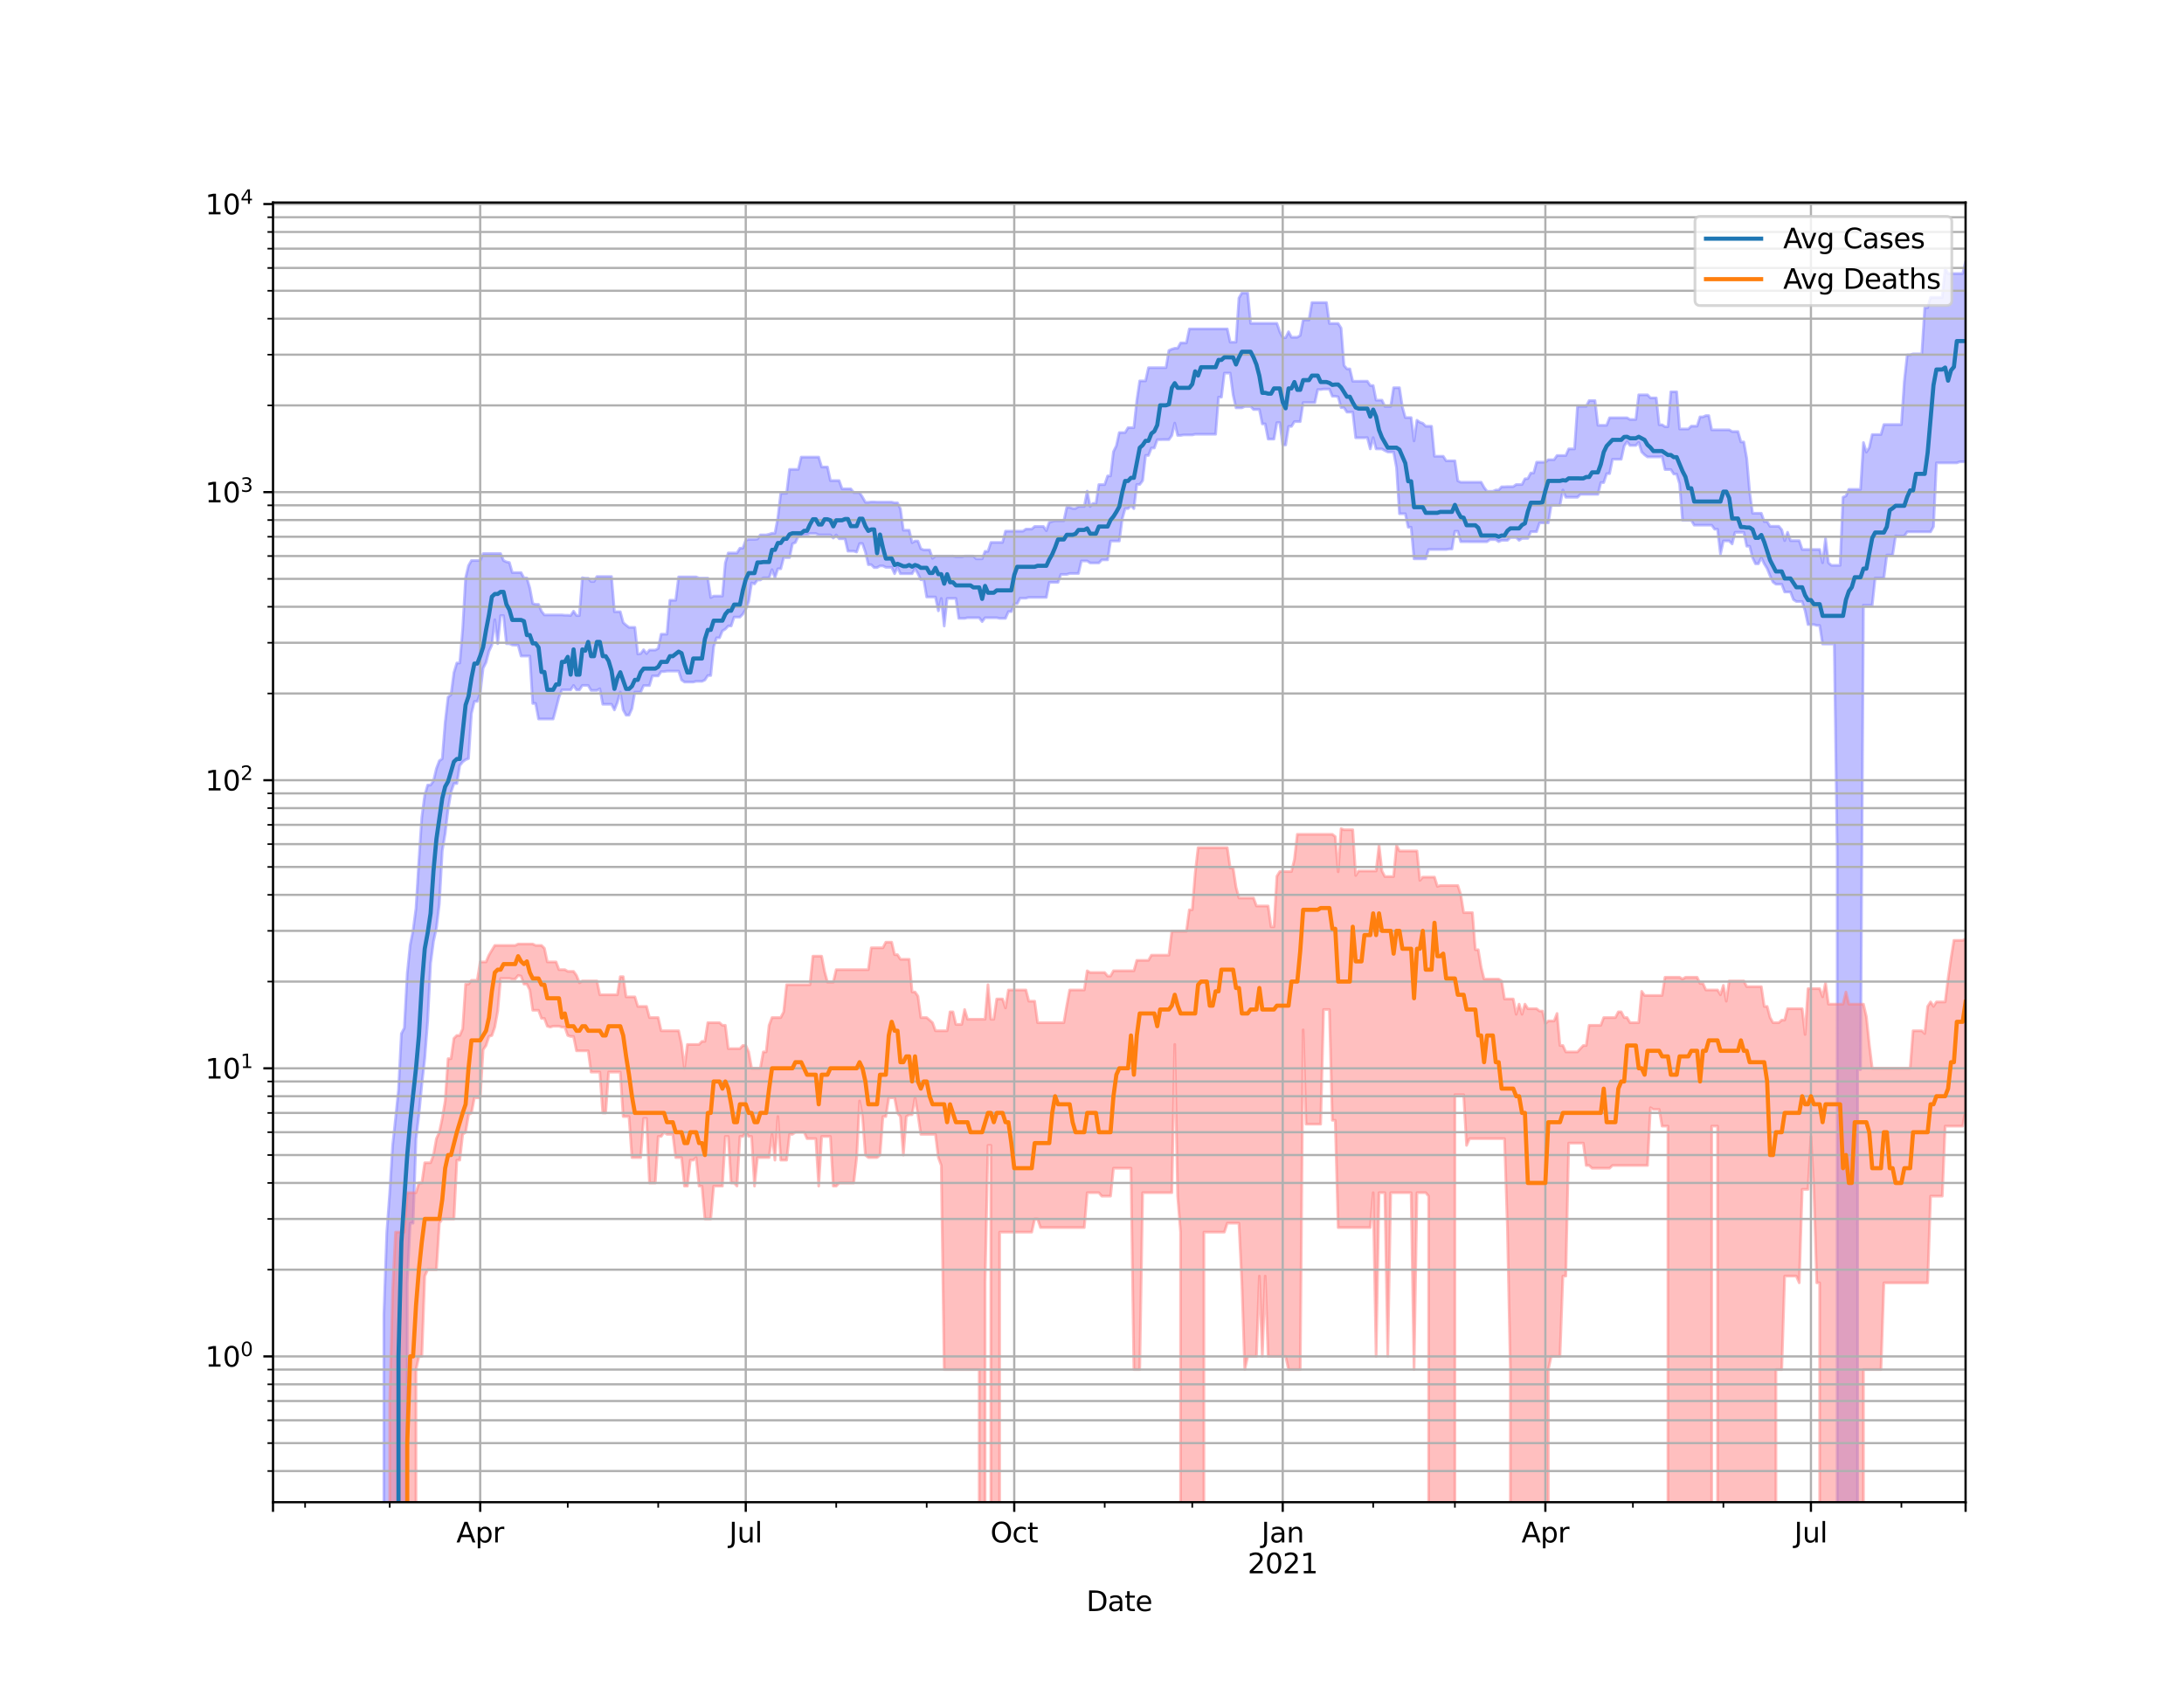 <?xml version="1.0" encoding="utf-8" standalone="no"?>
<!DOCTYPE svg PUBLIC "-//W3C//DTD SVG 1.1//EN"
  "http://www.w3.org/Graphics/SVG/1.1/DTD/svg11.dtd">
<svg height="612pt" version="1.1" viewBox="0 0 792 612" width="792pt" xmlns="http://www.w3.org/2000/svg" xmlns:xlink="http://www.w3.org/1999/xlink">
 <defs>
  <style type="text/css">*{stroke-linecap:butt;stroke-linejoin:round;}</style>
 </defs>
 <g id="figure_1">
  <g id="patch_1">
   <path d="M 0 612 
L 792 612 
L 792 0 
L 0 0 
z
" style="fill:#ffffff;"/>
  </g>
  <g id="axes_1">
   <g id="patch_2">
    <path d="M 99 544.68 
L 712.8 544.68 
L 712.8 73.44 
L 99 73.44 
z
" style="fill:#ffffff;"/>
   </g>
   <g id="PolyCollection_1">
    <path clip-path="url(#p68e2955192)" d="M 99 104949.124 
L 99 104949.124 
L 100.058 104949.124 
L 101.117 104949.124 
L 102.175 104949.124 
L 103.233 104949.124 
L 104.291 104949.124 
L 105.35 104949.124 
L 106.408 104949.124 
L 107.466 104949.124 
L 108.524 104949.124 
L 109.583 104949.124 
L 110.641 104949.124 
L 111.699 104949.124 
L 112.758 104949.124 
L 113.816 104949.124 
L 114.874 104949.124 
L 115.932 104949.124 
L 116.991 104949.124 
L 118.049 104949.124 
L 119.107 104949.124 
L 120.166 104949.124 
L 121.224 104949.124 
L 122.282 104949.124 
L 123.34 104949.124 
L 124.399 104949.124 
L 125.457 104949.124 
L 126.515 104949.124 
L 127.573 104949.124 
L 128.632 104949.124 
L 129.69 104949.124 
L 130.748 104949.124 
L 131.807 104949.124 
L 132.865 104949.124 
L 133.923 104949.124 
L 134.981 104949.124 
L 136.04 104949.124 
L 137.098 104949.124 
L 138.156 104949.124 
L 139.214 476.551 
L 140.273 446.756 
L 141.331 432.462 
L 142.389 415.311 
L 143.448 405.526 
L 144.506 395.267 
L 145.564 374.763 
L 146.622 372.747 
L 147.681 353.056 
L 148.739 342.636 
L 149.797 337.368 
L 150.856 329.374 
L 151.914 311.96 
L 152.972 296.316 
L 154.03 288.34 
L 155.089 284.658 
L 156.147 284.658 
L 157.205 283.174 
L 158.263 278.659 
L 159.322 275.856 
L 160.38 275.124 
L 161.438 261.892 
L 162.497 252.791 
L 163.555 251.889 
L 164.613 243.89 
L 165.671 240.399 
L 166.73 240.399 
L 167.788 228.096 
L 168.846 209.545 
L 169.904 205.097 
L 170.963 203.249 
L 172.021 203.249 
L 173.079 203.249 
L 174.138 203.249 
L 175.196 200.726 
L 176.254 200.726 
L 177.312 200.726 
L 178.371 200.726 
L 179.429 200.726 
L 180.487 200.726 
L 181.546 200.726 
L 182.604 203.249 
L 183.662 203.745 
L 184.72 203.96 
L 185.779 207.614 
L 186.837 207.614 
L 187.895 207.614 
L 188.953 207.614 
L 190.012 209.572 
L 191.07 209.572 
L 192.128 213.21 
L 193.187 218.836 
L 194.245 219.135 
L 195.303 219.135 
L 196.361 221.639 
L 197.42 222.975 
L 198.478 222.975 
L 199.536 222.975 
L 200.594 222.975 
L 201.653 222.975 
L 202.711 222.975 
L 203.769 222.975 
L 204.828 223.084 
L 205.886 223.084 
L 206.944 223.194 
L 208.002 221.604 
L 209.061 223.194 
L 210.119 223.194 
L 211.177 209.482 
L 212.236 209.671 
L 213.294 209.671 
L 214.352 210.851 
L 215.41 210.851 
L 216.469 209.052 
L 217.527 209.052 
L 218.585 209.052 
L 219.643 209.052 
L 220.702 209.052 
L 221.76 209.052 
L 222.818 221.816 
L 223.877 221.816 
L 224.935 221.816 
L 225.993 225.746 
L 227.051 226.682 
L 228.11 227.477 
L 229.168 227.477 
L 230.226 227.477 
L 231.284 237.141 
L 232.343 236.993 
L 233.401 235.596 
L 234.459 236.993 
L 235.518 235.708 
L 236.576 235.708 
L 237.634 235.708 
L 238.692 235.119 
L 239.751 229.95 
L 240.809 229.95 
L 241.867 229.95 
L 242.926 217.647 
L 243.984 217.647 
L 245.042 217.647 
L 246.1 209.195 
L 247.159 209.195 
L 248.217 209.195 
L 249.275 209.195 
L 250.333 209.195 
L 251.392 209.195 
L 252.45 209.195 
L 253.508 209.626 
L 254.567 209.626 
L 255.625 209.626 
L 256.683 209.626 
L 257.741 216.667 
L 258.8 216.133 
L 259.858 216.133 
L 260.916 216.133 
L 261.974 216.133 
L 263.033 204.103 
L 264.091 200.512 
L 265.149 200.512 
L 266.208 200.512 
L 267.266 200.512 
L 268.324 198.774 
L 269.382 198.774 
L 270.441 195.919 
L 271.499 195.58 
L 272.557 195.58 
L 273.616 195.58 
L 274.674 195.461 
L 275.732 193.955 
L 276.79 193.955 
L 277.849 193.955 
L 278.907 193.707 
L 279.965 193.359 
L 281.023 193.359 
L 282.082 187.735 
L 283.14 178.863 
L 284.198 178.863 
L 285.257 178.863 
L 286.315 170.191 
L 287.373 170.191 
L 288.431 170.191 
L 289.49 170.191 
L 290.548 165.752 
L 291.606 165.752 
L 292.664 165.752 
L 293.723 165.752 
L 294.781 165.752 
L 295.839 165.752 
L 296.898 165.752 
L 297.956 169.326 
L 299.014 169.326 
L 300.072 169.326 
L 301.131 174.26 
L 302.189 174.26 
L 303.247 174.26 
L 304.306 174.26 
L 305.364 177.257 
L 306.422 177.257 
L 307.48 177.257 
L 308.539 177.257 
L 309.597 178.602 
L 310.655 178.602 
L 311.713 178.602 
L 312.772 180.257 
L 313.83 182.137 
L 314.888 182.137 
L 315.947 182.009 
L 317.005 182.009 
L 318.063 182.068 
L 319.121 182.068 
L 320.18 182.068 
L 321.238 182.068 
L 322.296 182.068 
L 323.354 182.068 
L 324.413 182.32 
L 325.471 182.32 
L 326.529 184.506 
L 327.588 192.25 
L 328.646 192.25 
L 329.704 192.25 
L 330.762 196.781 
L 331.821 196.173 
L 332.879 196.173 
L 333.937 198.974 
L 334.996 199.382 
L 336.054 199.382 
L 337.112 199.382 
L 338.17 202.449 
L 339.229 201.655 
L 340.287 201.655 
L 341.345 201.655 
L 342.403 201.655 
L 343.462 201.655 
L 344.52 201.655 
L 345.578 201.632 
L 346.637 201.867 
L 347.695 201.867 
L 348.753 201.867 
L 349.811 201.632 
L 350.87 201.632 
L 351.928 201.632 
L 352.986 201.632 
L 354.044 202.626 
L 355.103 202.626 
L 356.161 202.626 
L 357.219 199.918 
L 358.278 199.918 
L 359.336 196.679 
L 360.394 196.679 
L 361.452 196.679 
L 362.511 196.679 
L 363.569 196.679 
L 364.627 192.596 
L 365.686 192.596 
L 366.744 192.596 
L 367.802 192.596 
L 368.86 192.596 
L 369.919 192.596 
L 370.977 192.596 
L 372.035 191.84 
L 373.093 191.84 
L 374.152 191.84 
L 375.21 190.899 
L 376.268 190.899 
L 377.327 190.899 
L 378.385 190.899 
L 379.443 192.429 
L 380.501 189.39 
L 381.56 189.062 
L 382.618 188.839 
L 383.676 188.839 
L 384.734 188.839 
L 385.793 188.839 
L 386.851 183.944 
L 387.909 183.944 
L 388.968 184.361 
L 390.026 184.361 
L 391.084 183.653 
L 392.142 183.653 
L 393.201 183.653 
L 394.259 178.073 
L 395.317 183.653 
L 396.376 182.538 
L 397.434 182.538 
L 398.492 175.71 
L 399.55 175.71 
L 400.609 175.71 
L 401.667 172.563 
L 402.725 172.563 
L 403.783 163.779 
L 404.842 161.634 
L 405.9 156.847 
L 406.958 156.847 
L 408.017 156.847 
L 409.075 155.076 
L 410.133 155.076 
L 411.191 155.076 
L 412.25 145.254 
L 413.308 138.114 
L 414.366 138.114 
L 415.424 138.114 
L 416.483 133.325 
L 417.541 133.325 
L 418.599 133.325 
L 419.658 133.325 
L 420.716 133.325 
L 421.774 133.325 
L 422.832 133.325 
L 423.891 127.092 
L 424.949 126.603 
L 426.007 126.279 
L 427.066 126.279 
L 428.124 124.358 
L 429.182 124.358 
L 430.24 124.358 
L 431.299 119.274 
L 432.357 119.274 
L 433.415 119.274 
L 434.473 119.274 
L 435.532 119.274 
L 436.59 119.274 
L 437.648 119.274 
L 438.707 119.274 
L 439.765 119.27 
L 440.823 119.27 
L 441.881 119.27 
L 442.94 119.27 
L 443.998 119.27 
L 445.056 119.27 
L 446.114 124.068 
L 447.173 124.068 
L 448.231 124.068 
L 449.289 108.059 
L 450.348 106.233 
L 451.406 106.233 
L 452.464 106.233 
L 453.522 117.239 
L 454.581 117.239 
L 455.639 117.239 
L 456.697 117.239 
L 457.756 117.239 
L 458.814 117.239 
L 459.872 117.239 
L 460.93 117.239 
L 461.989 117.239 
L 463.047 117.239 
L 464.105 120.281 
L 465.163 122.431 
L 466.222 122.431 
L 467.28 120.281 
L 468.338 122.284 
L 469.397 122.284 
L 470.455 122.284 
L 471.513 121.622 
L 472.571 116.021 
L 473.63 116.021 
L 474.688 116.021 
L 475.746 109.716 
L 476.804 109.716 
L 477.863 109.716 
L 478.921 109.716 
L 479.979 109.716 
L 481.038 109.716 
L 482.096 117.297 
L 483.154 117.297 
L 484.212 117.297 
L 485.271 117.297 
L 486.329 118.964 
L 487.387 132.502 
L 488.446 133.771 
L 489.504 133.771 
L 490.562 138.241 
L 491.62 138.241 
L 492.679 138.241 
L 493.737 138.227 
L 494.795 138.227 
L 495.853 138.227 
L 496.912 139.791 
L 497.97 139.791 
L 499.028 145.099 
L 500.087 145.099 
L 501.145 145.099 
L 502.203 147.374 
L 503.261 147.374 
L 504.32 147.374 
L 505.378 140.581 
L 506.436 140.581 
L 507.494 140.581 
L 508.553 147.594 
L 509.611 151.419 
L 510.669 151.419 
L 511.728 151.419 
L 512.786 159.871 
L 513.844 152.374 
L 514.902 153.124 
L 515.961 153.468 
L 517.019 154.556 
L 518.077 154.556 
L 519.136 154.556 
L 520.194 165.441 
L 521.252 165.441 
L 522.31 165.441 
L 523.369 165.441 
L 524.427 167.085 
L 525.485 167.085 
L 526.543 167.085 
L 527.602 167.085 
L 528.66 174.347 
L 529.718 174.847 
L 530.777 174.847 
L 531.835 174.847 
L 532.893 174.847 
L 533.951 174.847 
L 535.01 174.847 
L 536.068 174.847 
L 537.126 174.847 
L 538.184 176.73 
L 539.243 178.154 
L 540.301 178.154 
L 541.359 178.154 
L 542.418 177.683 
L 543.476 177.683 
L 544.534 176.52 
L 545.592 176.52 
L 546.651 176.442 
L 547.709 176.442 
L 548.767 176.442 
L 549.826 175.689 
L 550.884 175.689 
L 551.942 175.689 
L 553 173.611 
L 554.059 173.538 
L 555.117 171.507 
L 556.175 171.507 
L 557.233 167.586 
L 558.292 167.586 
L 559.35 167.586 
L 560.408 167.586 
L 561.467 166.684 
L 562.525 166.684 
L 563.583 166.684 
L 564.641 165.166 
L 565.7 165.166 
L 566.758 165.166 
L 567.816 165.166 
L 568.874 162.769 
L 569.933 162.769 
L 570.991 162.769 
L 572.049 147.347 
L 573.108 147.347 
L 574.166 147.347 
L 575.224 147.347 
L 576.282 145.25 
L 577.341 145.25 
L 578.399 145.25 
L 579.457 154.214 
L 580.516 154.214 
L 581.574 154.214 
L 582.632 154.214 
L 583.69 151.497 
L 584.749 151.497 
L 585.807 151.497 
L 586.865 151.497 
L 587.923 151.497 
L 588.982 151.497 
L 590.04 151.497 
L 591.098 152.11 
L 592.157 152.11 
L 593.215 152.11 
L 594.273 143.158 
L 595.331 143.158 
L 596.39 143.158 
L 597.448 143.158 
L 598.506 144.278 
L 599.564 144.278 
L 600.623 144.278 
L 601.681 154.015 
L 602.739 154.015 
L 603.798 154.728 
L 604.856 154.728 
L 605.914 142.062 
L 606.972 142.062 
L 608.031 142.062 
L 609.089 155.533 
L 610.147 155.533 
L 611.206 155.533 
L 612.264 155.533 
L 613.322 154.51 
L 614.38 154.51 
L 615.439 154.51 
L 616.497 151.17 
L 617.555 151.17 
L 618.613 150.702 
L 619.672 150.702 
L 620.73 155.86 
L 621.788 155.86 
L 622.847 155.86 
L 623.905 155.86 
L 624.963 155.86 
L 626.021 155.86 
L 627.08 155.86 
L 628.138 156.485 
L 629.196 156.485 
L 630.254 156.485 
L 631.313 160.243 
L 632.371 160.243 
L 633.429 166.162 
L 634.488 178.371 
L 635.546 186.1 
L 636.604 186.1 
L 637.662 186.1 
L 638.721 186.1 
L 639.779 189.12 
L 640.837 189.12 
L 641.896 190.839 
L 642.954 190.839 
L 644.012 190.839 
L 645.07 190.839 
L 646.129 192.091 
L 647.187 196.032 
L 648.245 193.001 
L 649.303 196.032 
L 650.362 196.032 
L 651.42 196.032 
L 652.478 196.032 
L 653.537 199.238 
L 654.595 199.238 
L 655.653 199.238 
L 656.711 199.238 
L 657.77 199.238 
L 658.828 199.238 
L 659.886 199.238 
L 660.944 204.063 
L 662.003 195.25 
L 663.061 204.063 
L 664.119 204.982 
L 665.178 204.982 
L 666.236 204.982 
L 667.294 204.982 
L 668.352 180.281 
L 669.411 179.844 
L 670.469 177.452 
L 671.527 177.452 
L 672.586 177.452 
L 673.644 177.452 
L 674.702 177.452 
L 675.76 160.469 
L 676.819 163.931 
L 677.877 162.309 
L 678.935 157.56 
L 679.993 157.56 
L 681.052 157.56 
L 682.11 157.56 
L 683.168 153.941 
L 684.227 153.941 
L 685.285 153.941 
L 686.343 153.941 
L 687.401 153.941 
L 688.46 153.941 
L 689.518 153.941 
L 690.576 138.265 
L 691.634 128.689 
L 692.693 128.689 
L 693.751 128.309 
L 694.809 128.309 
L 695.868 128.309 
L 696.926 128.309 
L 697.984 111.57 
L 699.042 111.57 
L 700.101 107.822 
L 701.159 107.822 
L 702.217 107.822 
L 703.276 107.822 
L 704.334 107.822 
L 705.392 97.299 
L 706.45 99.202 
L 707.509 99.202 
L 708.567 99.202 
L 709.625 99.202 
L 710.683 99.202 
L 711.742 99.202 
L 712.8 94.86 
L 712.8 167.44 
L 712.8 167.44 
L 711.742 167.44 
L 710.683 167.44 
L 709.625 167.829 
L 708.567 167.829 
L 707.509 167.829 
L 706.45 167.829 
L 705.392 167.829 
L 704.334 167.829 
L 703.276 167.829 
L 702.217 167.829 
L 701.159 190.917 
L 700.101 192.838 
L 699.042 192.838 
L 697.984 192.838 
L 696.926 192.838 
L 695.868 192.838 
L 694.809 192.838 
L 693.751 192.838 
L 692.693 192.838 
L 691.634 192.838 
L 690.576 194.378 
L 689.518 194.378 
L 688.46 194.378 
L 687.401 194.307 
L 686.343 201.241 
L 685.285 201.241 
L 684.227 201.241 
L 683.168 209.59 
L 682.11 209.59 
L 681.052 209.59 
L 679.993 209.59 
L 678.935 219.425 
L 677.877 219.425 
L 676.819 219.425 
L 675.76 219.425 
L 674.702 387.814 
L 673.644 387.814 
L 672.586 104949.124 
L 671.527 104949.124 
L 670.469 104949.124 
L 669.411 104949.124 
L 668.352 104949.124 
L 667.294 104949.124 
L 666.236 308.641 
L 665.178 233.518 
L 664.119 233.518 
L 663.061 233.518 
L 662.003 233.518 
L 660.944 233.518 
L 659.886 226.774 
L 658.828 226.774 
L 657.77 226.459 
L 656.711 226.459 
L 655.653 226.459 
L 654.595 221.451 
L 653.537 218.101 
L 652.478 218.101 
L 651.42 218.101 
L 650.362 217.41 
L 649.303 214.658 
L 648.245 214.658 
L 647.187 214.658 
L 646.129 211.825 
L 645.07 211.825 
L 644.012 211.825 
L 642.954 211.046 
L 641.896 208.786 
L 640.837 206.154 
L 639.779 204.424 
L 638.721 202.218 
L 637.662 204.424 
L 636.604 204.424 
L 635.546 202.218 
L 634.488 198.056 
L 633.429 198.056 
L 632.371 193.019 
L 631.313 193.019 
L 630.254 193.019 
L 629.196 193.019 
L 628.138 197.231 
L 627.08 196.133 
L 626.021 196.133 
L 624.963 196.133 
L 623.905 200.897 
L 622.847 191.889 
L 621.788 191.889 
L 620.73 190.43 
L 619.672 190.43 
L 618.613 190.43 
L 617.555 190.43 
L 616.497 190.43 
L 615.439 190.43 
L 614.38 190.43 
L 613.322 188.64 
L 612.264 188.64 
L 611.206 188.64 
L 610.147 188.64 
L 609.089 175.446 
L 608.031 171.883 
L 606.972 171.883 
L 605.914 170.248 
L 604.856 170.248 
L 603.798 170.248 
L 602.739 165.544 
L 601.681 165.68 
L 600.623 165.68 
L 599.564 165.68 
L 598.506 165.68 
L 597.448 165.68 
L 596.39 164.913 
L 595.331 163.865 
L 594.273 160.377 
L 593.215 161.515 
L 592.157 161.515 
L 591.098 161.515 
L 590.04 160.143 
L 588.982 161.7 
L 587.923 166.52 
L 586.865 166.52 
L 585.807 166.52 
L 584.749 166.52 
L 583.69 171.738 
L 582.632 171.738 
L 581.574 174.981 
L 580.516 174.981 
L 579.457 179.24 
L 578.399 179.24 
L 577.341 179.24 
L 576.282 179.24 
L 575.224 179.24 
L 574.166 179.24 
L 573.108 179.24 
L 572.049 180.305 
L 570.991 180.305 
L 569.933 180.305 
L 568.874 180.305 
L 567.816 180.305 
L 566.758 177.661 
L 565.7 183.203 
L 564.641 183.203 
L 563.583 183.203 
L 562.525 183.203 
L 561.467 189.587 
L 560.408 189.587 
L 559.35 189.587 
L 558.292 189.587 
L 557.233 192.795 
L 556.175 192.795 
L 555.117 192.795 
L 554.059 195.211 
L 553 195.211 
L 551.942 195.211 
L 550.884 195.926 
L 549.826 194.897 
L 548.767 194.897 
L 547.709 194.897 
L 546.651 195.926 
L 545.592 195.926 
L 544.534 195.926 
L 543.476 196.408 
L 542.418 195.66 
L 541.359 195.66 
L 540.301 195.66 
L 539.243 196.435 
L 538.184 196.435 
L 537.126 196.435 
L 536.068 196.435 
L 535.01 196.435 
L 533.951 196.435 
L 532.893 196.435 
L 531.835 196.422 
L 530.777 196.422 
L 529.718 196.422 
L 528.66 192.64 
L 527.602 192.64 
L 526.543 199.059 
L 525.485 199.059 
L 524.427 199.253 
L 523.369 199.253 
L 522.31 199.253 
L 521.252 199.253 
L 520.194 199.253 
L 519.136 199.253 
L 518.077 199.253 
L 517.019 202.626 
L 515.961 202.626 
L 514.902 202.626 
L 513.844 202.626 
L 512.786 202.626 
L 511.728 191.169 
L 510.669 191.169 
L 509.611 186.283 
L 508.553 186.283 
L 507.494 186.283 
L 506.436 169.616 
L 505.378 163.888 
L 504.32 163.888 
L 503.261 163.888 
L 502.203 163.384 
L 501.145 162.773 
L 500.087 162.773 
L 499.028 162.773 
L 497.97 158.667 
L 496.912 162.773 
L 495.853 158.667 
L 494.795 158.738 
L 493.737 158.738 
L 492.679 158.738 
L 491.62 158.738 
L 490.562 149.426 
L 489.504 149.426 
L 488.446 149.426 
L 487.387 147.811 
L 486.329 147.811 
L 485.271 143.893 
L 484.212 143.663 
L 483.154 143.663 
L 482.096 141.076 
L 481.038 141.076 
L 479.979 141.076 
L 478.921 141.244 
L 477.863 141.244 
L 476.804 145.976 
L 475.746 145.976 
L 474.688 145.976 
L 473.63 145.976 
L 472.571 145.976 
L 471.513 152.87 
L 470.455 152.87 
L 469.397 152.87 
L 468.338 154.62 
L 467.28 154.62 
L 466.222 161.341 
L 465.163 161.341 
L 464.105 153.241 
L 463.047 153.241 
L 461.989 159.201 
L 460.93 159.201 
L 459.872 159.201 
L 458.814 153.712 
L 457.756 153.712 
L 456.697 148.483 
L 455.639 148.483 
L 454.581 148.483 
L 453.522 147.383 
L 452.464 147.383 
L 451.406 147.383 
L 450.348 147.876 
L 449.289 147.876 
L 448.231 147.876 
L 447.173 143.193 
L 446.114 135.283 
L 445.056 135.283 
L 443.998 135.283 
L 442.94 144.012 
L 441.881 144.012 
L 440.823 157.466 
L 439.765 157.466 
L 438.707 157.466 
L 437.648 157.466 
L 436.59 157.466 
L 435.532 157.466 
L 434.473 157.466 
L 433.415 157.466 
L 432.357 157.698 
L 431.299 157.698 
L 430.24 157.698 
L 429.182 157.698 
L 428.124 157.888 
L 427.066 157.888 
L 426.007 153.408 
L 424.949 157.888 
L 423.891 159.392 
L 422.832 159.392 
L 421.774 159.392 
L 420.716 159.425 
L 419.658 159.425 
L 418.599 162.443 
L 417.541 162.443 
L 416.483 165.136 
L 415.424 165.136 
L 414.366 174.272 
L 413.308 175.667 
L 412.25 175.667 
L 411.191 184.408 
L 410.133 183.354 
L 409.075 184.408 
L 408.017 184.408 
L 406.958 188.137 
L 405.9 196.166 
L 404.842 196.166 
L 403.783 196.166 
L 402.725 196.166 
L 401.667 202.999 
L 400.609 202.999 
L 399.55 202.999 
L 398.492 204.111 
L 397.434 204.111 
L 396.376 204.111 
L 395.317 204.111 
L 394.259 203.398 
L 393.201 203.398 
L 392.142 203.398 
L 391.084 207.943 
L 390.026 207.943 
L 388.968 207.943 
L 387.909 207.943 
L 386.851 208.275 
L 385.793 208.275 
L 384.734 208.275 
L 383.676 211.167 
L 382.618 211.167 
L 381.56 211.167 
L 380.501 211.167 
L 379.443 216.604 
L 378.385 216.604 
L 377.327 216.604 
L 376.268 216.604 
L 375.21 216.604 
L 374.152 216.604 
L 373.093 216.604 
L 372.035 216.889 
L 370.977 216.889 
L 369.919 216.889 
L 368.86 218.891 
L 367.802 218.891 
L 366.744 221.769 
L 365.686 221.769 
L 364.627 224.215 
L 363.569 224.215 
L 362.511 224.215 
L 361.452 223.991 
L 360.394 223.991 
L 359.336 223.991 
L 358.278 223.991 
L 357.219 223.991 
L 356.161 225.4 
L 355.103 223.991 
L 354.044 223.991 
L 352.986 223.991 
L 351.928 223.991 
L 350.87 223.991 
L 349.811 224.215 
L 348.753 224.215 
L 347.695 224.215 
L 346.637 216.984 
L 345.578 216.984 
L 344.52 216.984 
L 343.462 216.984 
L 342.403 226.998 
L 341.345 216.984 
L 340.287 221.498 
L 339.229 216.467 
L 338.17 216.467 
L 337.112 216.467 
L 336.054 216.467 
L 334.996 210.216 
L 333.937 210.216 
L 332.879 208.022 
L 331.821 206.162 
L 330.762 208.022 
L 329.704 208.022 
L 328.646 208.022 
L 327.588 208.022 
L 326.529 208.022 
L 325.471 205.713 
L 324.413 208.022 
L 323.354 205.713 
L 322.296 205.713 
L 321.238 205.713 
L 320.18 205.186 
L 319.121 205.186 
L 318.063 205.804 
L 317.005 205.804 
L 315.947 204.747 
L 314.888 204.747 
L 313.83 200.166 
L 312.772 197.094 
L 311.713 197.094 
L 310.655 200.166 
L 309.597 199.845 
L 308.539 199.845 
L 307.48 199.845 
L 306.422 195.342 
L 305.364 195.342 
L 304.306 195.342 
L 303.247 193.955 
L 302.189 195.1 
L 301.131 193.955 
L 300.072 193.955 
L 299.014 193.955 
L 297.956 193.955 
L 296.898 193.955 
L 295.839 193.453 
L 294.781 193.453 
L 293.723 193.453 
L 292.664 193.878 
L 291.606 193.878 
L 290.548 194.398 
L 289.49 194.398 
L 288.431 196.72 
L 287.373 197.163 
L 286.315 202.165 
L 285.257 202.165 
L 284.198 202.165 
L 283.14 206.237 
L 282.082 206.237 
L 281.023 209.518 
L 279.965 206.54 
L 278.907 209.518 
L 277.849 209.518 
L 276.79 209.518 
L 275.732 210.298 
L 274.674 210.298 
L 273.616 211.731 
L 272.557 211.363 
L 271.499 218.112 
L 270.441 220.939 
L 269.382 222.661 
L 268.324 223.757 
L 267.266 223.757 
L 266.208 223.757 
L 265.149 226.972 
L 264.091 226.972 
L 263.033 228.11 
L 261.974 228.738 
L 260.916 231.268 
L 259.858 231.268 
L 258.8 234.522 
L 257.741 244.938 
L 256.683 244.938 
L 255.625 246.558 
L 254.567 247.05 
L 253.508 247.05 
L 252.45 247.05 
L 251.392 247.297 
L 250.333 247.297 
L 249.275 247.297 
L 248.217 247.297 
L 247.159 246.558 
L 246.1 243.336 
L 245.042 243.336 
L 243.984 243.336 
L 242.926 243.336 
L 241.867 243.336 
L 240.809 243.507 
L 239.751 243.507 
L 238.692 245.076 
L 237.634 245.076 
L 236.576 245.076 
L 235.518 248.578 
L 234.459 248.578 
L 233.401 248.578 
L 232.343 250.937 
L 231.284 250.937 
L 230.226 250.937 
L 229.168 256.947 
L 228.11 259.311 
L 227.051 259.311 
L 225.993 257.41 
L 224.935 250.937 
L 223.877 254.724 
L 222.818 257.41 
L 221.76 255.362 
L 220.702 255.362 
L 219.643 255.362 
L 218.585 255.362 
L 217.527 249.742 
L 216.469 250.336 
L 215.41 250.336 
L 214.352 250.336 
L 213.294 248.535 
L 212.236 248.535 
L 211.177 248.535 
L 210.119 250.137 
L 209.061 250.137 
L 208.002 248.535 
L 206.944 250.137 
L 205.886 250.137 
L 204.828 250.137 
L 203.769 250.137 
L 202.711 252.768 
L 201.653 256.87 
L 200.594 260.708 
L 199.536 260.708 
L 198.478 260.708 
L 197.42 260.708 
L 196.361 260.708 
L 195.303 260.708 
L 194.245 255.066 
L 193.187 255.066 
L 192.128 237.875 
L 191.07 237.875 
L 190.012 237.875 
L 188.953 237.875 
L 187.895 233.932 
L 186.837 233.932 
L 185.779 233.87 
L 184.72 233.396 
L 183.662 233.396 
L 182.604 223.218 
L 181.546 223.218 
L 180.487 233.396 
L 179.429 224.69 
L 178.371 233.87 
L 177.312 236.127 
L 176.254 240.186 
L 175.196 242.286 
L 174.138 251.297 
L 173.079 254.335 
L 172.021 254.335 
L 170.963 258.749 
L 169.904 275.047 
L 168.846 275.469 
L 167.788 276.246 
L 166.73 277.598 
L 165.671 284.096 
L 164.613 284.096 
L 163.555 287.229 
L 162.497 293.308 
L 161.438 302.234 
L 160.38 308.481 
L 159.322 327.639 
L 158.263 336.473 
L 157.205 341.302 
L 156.147 349.376 
L 155.089 370.19 
L 154.03 383.867 
L 152.972 393.157 
L 151.914 404.191 
L 150.856 412.859 
L 149.797 443.514 
L 148.739 443.514 
L 147.681 465.15 
L 146.622 104949.124 
L 145.564 104949.124 
L 144.506 104949.124 
L 143.448 104949.124 
L 142.389 104949.124 
L 141.331 104949.124 
L 140.273 104949.124 
L 139.214 104949.124 
L 138.156 104949.124 
L 137.098 104949.124 
L 136.04 104949.124 
L 134.981 104949.124 
L 133.923 104949.124 
L 132.865 104949.124 
L 131.807 104949.124 
L 130.748 104949.124 
L 129.69 104949.124 
L 128.632 104949.124 
L 127.573 104949.124 
L 126.515 104949.124 
L 125.457 104949.124 
L 124.399 104949.124 
L 123.34 104949.124 
L 122.282 104949.124 
L 121.224 104949.124 
L 120.166 104949.124 
L 119.107 104949.124 
L 118.049 104949.124 
L 116.991 104949.124 
L 115.932 104949.124 
L 114.874 104949.124 
L 113.816 104949.124 
L 112.758 104949.124 
L 111.699 104949.124 
L 110.641 104949.124 
L 109.583 104949.124 
L 108.524 104949.124 
L 107.466 104949.124 
L 106.408 104949.124 
L 105.35 104949.124 
L 104.291 104949.124 
L 103.233 104949.124 
L 102.175 104949.124 
L 101.117 104949.124 
L 100.058 104949.124 
L 99 104949.124 
z
" style="fill:#8080ff;fill-opacity:0.5;stroke:#8080ff;stroke-opacity:0.5;"/>
   </g>
   <g id="PolyCollection_2">
    <path clip-path="url(#p68e2955192)" d="M 99 104949.124 
L 99 104949.124 
L 100.058 104949.124 
L 101.117 104949.124 
L 102.175 104949.124 
L 103.233 104949.124 
L 104.291 104949.124 
L 105.35 104949.124 
L 106.408 104949.124 
L 107.466 104949.124 
L 108.524 104949.124 
L 109.583 104949.124 
L 110.641 104949.124 
L 111.699 104949.124 
L 112.758 104949.124 
L 113.816 104949.124 
L 114.874 104949.124 
L 115.932 104949.124 
L 116.991 104949.124 
L 118.049 104949.124 
L 119.107 104949.124 
L 120.166 104949.124 
L 121.224 104949.124 
L 122.282 104949.124 
L 123.34 104949.124 
L 124.399 104949.124 
L 125.457 104949.124 
L 126.515 104949.124 
L 127.573 104949.124 
L 128.632 104949.124 
L 129.69 104949.124 
L 130.748 104949.124 
L 131.807 104949.124 
L 132.865 104949.124 
L 133.923 104949.124 
L 134.981 104949.124 
L 136.04 104949.124 
L 137.098 104949.124 
L 138.156 104949.124 
L 139.214 104949.124 
L 140.273 104949.124 
L 141.331 507.996 
L 142.389 467.743 
L 143.448 446.756 
L 144.506 446.756 
L 145.564 446.756 
L 146.622 446.756 
L 147.681 432.462 
L 148.739 432.462 
L 149.797 432.462 
L 150.856 432.462 
L 151.914 428.926 
L 152.972 428.926 
L 154.03 421.61 
L 155.089 421.61 
L 156.147 421.61 
L 157.205 418.803 
L 158.263 412.859 
L 159.322 410.532 
L 160.38 405.526 
L 161.438 399.215 
L 162.497 383.867 
L 163.555 383.867 
L 164.613 376.515 
L 165.671 375.456 
L 166.73 375.456 
L 167.788 373.076 
L 168.846 356.83 
L 169.904 356.83 
L 170.963 355.462 
L 172.021 355.462 
L 173.079 355.462 
L 174.138 348.791 
L 175.196 348.791 
L 176.254 348.791 
L 177.312 346.338 
L 178.371 344.537 
L 179.429 342.806 
L 180.487 342.806 
L 181.546 342.806 
L 182.604 342.806 
L 183.662 342.806 
L 184.72 342.806 
L 185.779 342.806 
L 186.837 342.806 
L 187.895 342.299 
L 188.953 342.299 
L 190.012 342.299 
L 191.07 342.299 
L 192.128 342.299 
L 193.187 342.299 
L 194.245 342.806 
L 195.303 342.806 
L 196.361 342.806 
L 197.42 343.837 
L 198.478 348.791 
L 199.536 348.791 
L 200.594 348.791 
L 201.653 348.791 
L 202.711 351.589 
L 203.769 351.589 
L 204.828 351.589 
L 205.886 352.212 
L 206.944 352.212 
L 208.002 352.212 
L 209.061 353.7 
L 210.119 356.369 
L 211.177 355.687 
L 212.236 355.687 
L 213.294 355.687 
L 214.352 355.687 
L 215.41 355.687 
L 216.469 355.687 
L 217.527 360.693 
L 218.585 360.693 
L 219.643 360.693 
L 220.702 360.693 
L 221.76 360.693 
L 222.818 360.693 
L 223.877 360.693 
L 224.935 354.134 
L 225.993 354.134 
L 227.051 361.455 
L 228.11 361.455 
L 229.168 361.455 
L 230.226 361.455 
L 231.284 364.916 
L 232.343 364.916 
L 233.401 364.916 
L 234.459 364.916 
L 235.518 368.964 
L 236.576 368.964 
L 237.634 368.964 
L 238.692 368.964 
L 239.751 373.744 
L 240.809 373.744 
L 241.867 373.744 
L 242.926 373.744 
L 243.984 373.744 
L 245.042 373.744 
L 246.1 373.744 
L 247.159 378.71 
L 248.217 387.358 
L 249.275 378.71 
L 250.333 378.71 
L 251.392 378.71 
L 252.45 378.71 
L 253.508 378.71 
L 254.567 377.599 
L 255.625 377.599 
L 256.683 370.816 
L 257.741 370.816 
L 258.8 370.816 
L 259.858 370.816 
L 260.916 370.816 
L 261.974 371.771 
L 263.033 371.771 
L 264.091 380.235 
L 265.149 380.235 
L 266.208 380.235 
L 267.266 380.235 
L 268.324 380.235 
L 269.382 379.087 
L 270.441 379.087 
L 271.499 381.414 
L 272.557 387.358 
L 273.616 387.358 
L 274.674 387.358 
L 275.732 387.358 
L 276.79 381.414 
L 277.849 381.414 
L 278.907 371.771 
L 279.965 368.964 
L 281.023 368.964 
L 282.082 368.964 
L 283.14 368.964 
L 284.198 366.895 
L 285.257 357.062 
L 286.315 357.062 
L 287.373 357.062 
L 288.431 357.062 
L 289.49 357.062 
L 290.548 357.062 
L 291.606 357.062 
L 292.664 357.062 
L 293.723 357.062 
L 294.781 346.707 
L 295.839 346.707 
L 296.898 346.707 
L 297.956 346.707 
L 299.014 352.212 
L 300.072 356.141 
L 301.131 356.141 
L 302.189 356.141 
L 303.247 351.589 
L 304.306 351.589 
L 305.364 351.589 
L 306.422 351.589 
L 307.48 351.589 
L 308.539 351.589 
L 309.597 351.589 
L 310.655 351.589 
L 311.713 351.589 
L 312.772 351.589 
L 313.83 351.589 
L 314.888 351.589 
L 315.947 343.663 
L 317.005 343.663 
L 318.063 343.663 
L 319.121 343.663 
L 320.18 343.663 
L 321.238 341.632 
L 322.296 341.632 
L 323.354 341.632 
L 324.413 346.155 
L 325.471 346.155 
L 326.529 347.831 
L 327.588 347.831 
L 328.646 347.831 
L 329.704 347.831 
L 330.762 359.696 
L 331.821 359.696 
L 332.879 361.2 
L 333.937 368.964 
L 334.996 368.964 
L 336.054 368.964 
L 337.112 369.88 
L 338.17 370.816 
L 339.229 373.744 
L 340.287 373.744 
L 341.345 373.744 
L 342.403 373.744 
L 343.462 373.744 
L 344.52 366.895 
L 345.578 366.895 
L 346.637 371.45 
L 347.695 371.45 
L 348.753 371.45 
L 349.811 366.036 
L 350.87 369.573 
L 351.928 369.573 
L 352.986 369.573 
L 354.044 369.573 
L 355.103 369.573 
L 356.161 369.573 
L 357.219 369.573 
L 358.278 357.062 
L 359.336 369.573 
L 360.394 369.573 
L 361.452 362.231 
L 362.511 362.231 
L 363.569 362.231 
L 364.627 365.473 
L 365.686 358.962 
L 366.744 358.962 
L 367.802 358.962 
L 368.86 358.962 
L 369.919 358.962 
L 370.977 358.962 
L 372.035 358.962 
L 373.093 363.02 
L 374.152 363.02 
L 375.21 363.02 
L 376.268 370.816 
L 377.327 370.816 
L 378.385 370.816 
L 379.443 370.816 
L 380.501 370.816 
L 381.56 370.816 
L 382.618 370.816 
L 383.676 370.816 
L 384.734 370.816 
L 385.793 370.816 
L 386.851 364.64 
L 387.909 358.962 
L 388.968 358.962 
L 390.026 358.962 
L 391.084 358.962 
L 392.142 358.962 
L 393.201 358.962 
L 394.259 352.004 
L 395.317 352.632 
L 396.376 352.632 
L 397.434 352.632 
L 398.492 352.632 
L 399.55 352.632 
L 400.609 352.632 
L 401.667 353.916 
L 402.725 353.916 
L 403.783 352.004 
L 404.842 352.004 
L 405.9 352.004 
L 406.958 352.004 
L 408.017 352.004 
L 409.075 352.004 
L 410.133 352.004 
L 411.191 352.004 
L 412.25 348.213 
L 413.308 348.213 
L 414.366 348.213 
L 415.424 348.213 
L 416.483 348.213 
L 417.541 346.338 
L 418.599 346.338 
L 419.658 346.338 
L 420.716 346.338 
L 421.774 346.338 
L 422.832 346.338 
L 423.891 346.338 
L 424.949 337.671 
L 426.007 337.671 
L 427.066 337.671 
L 428.124 337.671 
L 429.182 337.671 
L 430.24 337.671 
L 431.299 329.883 
L 432.357 329.883 
L 433.415 316.672 
L 434.473 307.378 
L 435.532 307.378 
L 436.59 307.378 
L 437.648 307.378 
L 438.707 307.378 
L 439.765 307.378 
L 440.823 307.378 
L 441.881 307.378 
L 442.94 307.378 
L 443.998 307.378 
L 445.056 307.378 
L 446.114 314.71 
L 447.173 314.71 
L 448.231 321.718 
L 449.289 325.617 
L 450.348 325.617 
L 451.406 325.617 
L 452.464 325.617 
L 453.522 325.617 
L 454.581 325.617 
L 455.639 328.498 
L 456.697 328.498 
L 457.756 328.498 
L 458.814 328.498 
L 459.872 328.498 
L 460.93 336.032 
L 461.989 336.032 
L 463.047 317.735 
L 464.105 316.009 
L 465.163 316.009 
L 466.222 316.009 
L 467.28 316.009 
L 468.338 316.009 
L 469.397 311.702 
L 470.455 302.513 
L 471.513 302.513 
L 472.571 302.513 
L 473.63 302.513 
L 474.688 302.513 
L 475.746 302.513 
L 476.804 302.513 
L 477.863 302.513 
L 478.921 302.513 
L 479.979 302.513 
L 481.038 302.513 
L 482.096 302.513 
L 483.154 302.513 
L 484.212 303.36 
L 485.271 316.103 
L 486.329 300.463 
L 487.387 300.866 
L 488.446 300.866 
L 489.504 300.866 
L 490.562 300.866 
L 491.62 317.443 
L 492.679 315.821 
L 493.737 315.821 
L 494.795 315.821 
L 495.853 315.821 
L 496.912 315.821 
L 497.97 315.821 
L 499.028 315.821 
L 500.087 306.454 
L 501.145 315.821 
L 502.203 317.833 
L 503.261 317.833 
L 504.32 317.833 
L 505.378 317.833 
L 506.436 306.454 
L 507.494 308.561 
L 508.553 308.561 
L 509.611 308.561 
L 510.669 308.561 
L 511.728 308.561 
L 512.786 308.561 
L 513.844 308.561 
L 514.902 319.226 
L 515.961 318.029 
L 517.019 318.029 
L 518.077 318.029 
L 519.136 318.029 
L 520.194 318.029 
L 521.252 321.399 
L 522.31 321.082 
L 523.369 321.082 
L 524.427 321.082 
L 525.485 321.082 
L 526.543 321.082 
L 527.602 321.082 
L 528.66 321.082 
L 529.718 324.355 
L 530.777 330.917 
L 531.835 330.917 
L 532.893 330.917 
L 533.951 330.917 
L 535.01 344.361 
L 536.068 344.361 
L 537.126 350.772 
L 538.184 355.015 
L 539.243 355.015 
L 540.301 355.015 
L 541.359 355.015 
L 542.418 355.015 
L 543.476 355.015 
L 544.534 355.687 
L 545.592 362.231 
L 546.651 362.231 
L 547.709 362.231 
L 548.767 362.231 
L 549.826 367.77 
L 550.884 364.094 
L 551.942 367.77 
L 553 364.094 
L 554.059 365.753 
L 555.117 365.753 
L 556.175 365.753 
L 557.233 365.753 
L 558.292 366.607 
L 559.35 366.607 
L 560.408 371.132 
L 561.467 370.19 
L 562.525 370.19 
L 563.583 370.19 
L 564.641 367.476 
L 565.7 379.087 
L 566.758 379.087 
L 567.816 381.414 
L 568.874 381.414 
L 569.933 381.414 
L 570.991 381.414 
L 572.049 381.414 
L 573.108 380.235 
L 574.166 379.087 
L 575.224 379.087 
L 576.282 371.771 
L 577.341 371.771 
L 578.399 371.771 
L 579.457 371.771 
L 580.516 371.771 
L 581.574 368.964 
L 582.632 368.964 
L 583.69 368.964 
L 584.749 368.964 
L 585.807 368.964 
L 586.865 366.895 
L 587.923 366.895 
L 588.982 368.964 
L 590.04 368.964 
L 591.098 370.816 
L 592.157 370.816 
L 593.215 370.816 
L 594.273 370.816 
L 595.331 359.45 
L 596.39 360.946 
L 597.448 360.946 
L 598.506 360.946 
L 599.564 360.946 
L 600.623 360.946 
L 601.681 360.946 
L 602.739 360.946 
L 603.798 354.352 
L 604.856 354.352 
L 605.914 354.352 
L 606.972 354.352 
L 608.031 354.352 
L 609.089 354.352 
L 610.147 355.015 
L 611.206 354.352 
L 612.264 354.352 
L 613.322 354.352 
L 614.38 354.352 
L 615.439 354.352 
L 616.497 356.599 
L 617.555 356.599 
L 618.613 358.962 
L 619.672 358.962 
L 620.73 358.962 
L 621.788 358.962 
L 622.847 358.962 
L 623.905 360.693 
L 624.963 357.295 
L 626.021 363.02 
L 627.08 355.687 
L 628.138 355.687 
L 629.196 355.687 
L 630.254 355.687 
L 631.313 355.687 
L 632.371 355.687 
L 633.429 357.765 
L 634.488 357.765 
L 635.546 357.765 
L 636.604 357.765 
L 637.662 357.765 
L 638.721 357.765 
L 639.779 364.916 
L 640.837 364.916 
L 641.896 368.964 
L 642.954 370.816 
L 644.012 370.816 
L 645.07 370.816 
L 646.129 369.88 
L 647.187 369.88 
L 648.245 365.753 
L 649.303 365.753 
L 650.362 365.753 
L 651.42 365.753 
L 652.478 365.753 
L 653.537 365.753 
L 654.595 375.108 
L 655.653 358.479 
L 656.711 358.479 
L 657.77 358.479 
L 658.828 358.479 
L 659.886 358.479 
L 660.944 361.455 
L 662.003 356.369 
L 663.061 364.094 
L 664.119 364.094 
L 665.178 364.094 
L 666.236 364.094 
L 667.294 364.094 
L 668.352 364.094 
L 669.411 359.696 
L 670.469 364.094 
L 671.527 364.094 
L 672.586 364.094 
L 673.644 364.094 
L 674.702 364.094 
L 675.76 364.094 
L 676.819 368.662 
L 677.877 378.71 
L 678.935 387.358 
L 679.993 387.358 
L 681.052 387.358 
L 682.11 387.358 
L 683.168 387.358 
L 684.227 387.358 
L 685.285 387.358 
L 686.343 387.358 
L 687.401 387.358 
L 688.46 387.358 
L 689.518 387.358 
L 690.576 387.358 
L 691.634 387.358 
L 692.693 387.358 
L 693.751 373.744 
L 694.809 373.744 
L 695.868 373.744 
L 696.926 373.744 
L 697.984 374.763 
L 699.042 364.916 
L 700.101 363.286 
L 701.159 364.916 
L 702.217 363.286 
L 703.276 363.286 
L 704.334 363.286 
L 705.392 363.286 
L 706.45 354.793 
L 707.509 347.453 
L 708.567 340.974 
L 709.625 340.974 
L 710.683 340.974 
L 711.742 340.974 
L 712.8 340.487 
L 712.8 402.261 
L 712.8 402.261 
L 711.742 408.318 
L 710.683 408.318 
L 709.625 408.318 
L 708.567 408.318 
L 707.509 408.318 
L 706.45 408.318 
L 705.392 408.318 
L 704.334 433.705 
L 703.276 433.705 
L 702.217 433.705 
L 701.159 433.705 
L 700.101 433.705 
L 699.042 465.15 
L 697.984 465.15 
L 696.926 465.15 
L 695.868 465.15 
L 694.809 465.15 
L 693.751 465.15 
L 692.693 465.15 
L 691.634 465.15 
L 690.576 465.15 
L 689.518 465.15 
L 688.46 465.15 
L 687.401 465.15 
L 686.343 465.15 
L 685.285 465.15 
L 684.227 465.15 
L 683.168 465.15 
L 682.11 496.595 
L 681.052 496.595 
L 679.993 496.595 
L 678.935 496.595 
L 677.877 496.595 
L 676.819 496.595 
L 675.76 496.595 
L 674.702 104949.124 
L 673.644 104949.124 
L 672.586 104949.124 
L 671.527 104949.124 
L 670.469 104949.124 
L 669.411 104949.124 
L 668.352 104949.124 
L 667.294 104949.124 
L 666.236 104949.124 
L 665.178 104949.124 
L 664.119 104949.124 
L 663.061 104949.124 
L 662.003 104949.124 
L 660.944 104949.124 
L 659.886 465.15 
L 658.828 465.15 
L 657.77 431.253 
L 656.711 412.07 
L 655.653 431.253 
L 654.595 431.253 
L 653.537 431.253 
L 652.478 465.15 
L 651.42 462.697 
L 650.362 462.697 
L 649.303 462.697 
L 648.245 462.697 
L 647.187 462.697 
L 646.129 496.595 
L 645.07 496.595 
L 644.012 496.595 
L 642.954 104949.124 
L 641.896 104949.124 
L 640.837 104949.124 
L 639.779 104949.124 
L 638.721 104949.124 
L 637.662 104949.124 
L 636.604 104949.124 
L 635.546 104949.124 
L 634.488 104949.124 
L 633.429 104949.124 
L 632.371 104949.124 
L 631.313 104949.124 
L 630.254 104949.124 
L 629.196 104949.124 
L 628.138 104949.124 
L 627.08 104949.124 
L 626.021 104949.124 
L 624.963 104949.124 
L 623.905 104949.124 
L 622.847 408.318 
L 621.788 408.318 
L 620.73 408.318 
L 619.672 104949.124 
L 618.613 104949.124 
L 617.555 104949.124 
L 616.497 104949.124 
L 615.439 104949.124 
L 614.38 104949.124 
L 613.322 104949.124 
L 612.264 104949.124 
L 611.206 104949.124 
L 610.147 104949.124 
L 609.089 104949.124 
L 608.031 104949.124 
L 606.972 104949.124 
L 605.914 104949.124 
L 604.856 408.318 
L 603.798 408.318 
L 602.739 408.318 
L 601.681 402.261 
L 600.623 402.261 
L 599.564 402.261 
L 598.506 401.635 
L 597.448 422.585 
L 596.39 422.585 
L 595.331 422.585 
L 594.273 422.585 
L 593.215 422.585 
L 592.157 422.585 
L 591.098 422.585 
L 590.04 422.585 
L 588.982 422.585 
L 587.923 422.585 
L 586.865 422.585 
L 585.807 422.585 
L 584.749 422.585 
L 583.69 423.582 
L 582.632 423.582 
L 581.574 423.582 
L 580.516 423.582 
L 579.457 423.582 
L 578.399 423.582 
L 577.341 423.582 
L 576.282 422.585 
L 575.224 422.585 
L 574.166 414.479 
L 573.108 414.479 
L 572.049 414.479 
L 570.991 414.479 
L 569.933 414.479 
L 568.874 414.479 
L 567.816 462.697 
L 566.758 462.697 
L 565.7 491.815 
L 564.641 491.815 
L 563.583 491.815 
L 562.525 491.815 
L 561.467 496.595 
L 560.408 104949.124 
L 559.35 104949.124 
L 558.292 104949.124 
L 557.233 104949.124 
L 556.175 104949.124 
L 555.117 104949.124 
L 554.059 104949.124 
L 553 104949.124 
L 551.942 104949.124 
L 550.884 104949.124 
L 549.826 104949.124 
L 548.767 104949.124 
L 547.709 496.595 
L 546.651 445.106 
L 545.592 412.859 
L 544.534 412.859 
L 543.476 412.859 
L 542.418 412.859 
L 541.359 412.859 
L 540.301 412.859 
L 539.243 412.859 
L 538.184 412.859 
L 537.126 412.859 
L 536.068 412.859 
L 535.01 412.859 
L 533.951 412.859 
L 532.893 412.859 
L 531.835 415.311 
L 530.777 396.917 
L 529.718 396.917 
L 528.66 396.917 
L 527.602 396.917 
L 526.543 104949.124 
L 525.485 104949.124 
L 524.427 104949.124 
L 523.369 104949.124 
L 522.31 104949.124 
L 521.252 104949.124 
L 520.194 104949.124 
L 519.136 104949.124 
L 518.077 433.705 
L 517.019 432.462 
L 515.961 432.462 
L 514.902 432.462 
L 513.844 432.462 
L 512.786 496.595 
L 511.728 432.462 
L 510.669 432.462 
L 509.611 432.462 
L 508.553 432.462 
L 507.494 432.462 
L 506.436 432.462 
L 505.378 432.462 
L 504.32 432.462 
L 503.261 491.815 
L 502.203 432.462 
L 501.145 432.462 
L 500.087 432.462 
L 499.028 491.815 
L 497.97 432.462 
L 496.912 445.106 
L 495.853 445.106 
L 494.795 445.106 
L 493.737 445.106 
L 492.679 445.106 
L 491.62 445.106 
L 490.562 445.106 
L 489.504 445.106 
L 488.446 445.106 
L 487.387 445.106 
L 486.329 445.106 
L 485.271 445.106 
L 484.212 406.208 
L 483.154 406.208 
L 482.096 366.036 
L 481.038 366.036 
L 479.979 366.036 
L 478.921 407.604 
L 477.863 407.604 
L 476.804 407.604 
L 475.746 407.604 
L 474.688 407.604 
L 473.63 407.604 
L 472.571 373.409 
L 471.513 496.595 
L 470.455 496.595 
L 469.397 496.595 
L 468.338 496.595 
L 467.28 496.595 
L 466.222 491.815 
L 465.163 491.815 
L 464.105 491.815 
L 463.047 491.815 
L 461.989 491.815 
L 460.93 491.815 
L 459.872 491.815 
L 458.814 462.697 
L 457.756 491.815 
L 456.697 462.697 
L 455.639 491.815 
L 454.581 491.815 
L 453.522 491.815 
L 452.464 491.815 
L 451.406 496.595 
L 450.348 465.15 
L 449.289 443.514 
L 448.231 443.514 
L 447.173 443.514 
L 446.114 443.514 
L 445.056 443.514 
L 443.998 446.756 
L 442.94 446.756 
L 441.881 446.756 
L 440.823 446.756 
L 439.765 446.756 
L 438.707 446.756 
L 437.648 446.756 
L 436.59 446.756 
L 435.532 104949.124 
L 434.473 104949.124 
L 433.415 104949.124 
L 432.357 104949.124 
L 431.299 104949.124 
L 430.24 104949.124 
L 429.182 104949.124 
L 428.124 446.756 
L 427.066 433.705 
L 426.007 378.71 
L 424.949 432.462 
L 423.891 432.462 
L 422.832 432.462 
L 421.774 432.462 
L 420.716 432.462 
L 419.658 432.462 
L 418.599 432.462 
L 417.541 432.462 
L 416.483 432.462 
L 415.424 432.462 
L 414.366 432.462 
L 413.308 496.595 
L 412.25 496.595 
L 411.191 496.595 
L 410.133 423.582 
L 409.075 423.582 
L 408.017 423.582 
L 406.958 423.582 
L 405.9 423.582 
L 404.842 423.582 
L 403.783 423.582 
L 402.725 433.705 
L 401.667 433.705 
L 400.609 433.705 
L 399.55 433.705 
L 398.492 432.462 
L 397.434 432.462 
L 396.376 432.462 
L 395.317 432.462 
L 394.259 432.462 
L 393.201 445.106 
L 392.142 445.106 
L 391.084 445.106 
L 390.026 445.106 
L 388.968 445.106 
L 387.909 445.106 
L 386.851 445.106 
L 385.793 445.106 
L 384.734 445.106 
L 383.676 445.106 
L 382.618 445.106 
L 381.56 445.106 
L 380.501 445.106 
L 379.443 445.106 
L 378.385 445.106 
L 377.327 445.106 
L 376.268 441.976 
L 375.21 441.976 
L 374.152 446.756 
L 373.093 446.756 
L 372.035 446.756 
L 370.977 446.756 
L 369.919 446.756 
L 368.86 446.756 
L 367.802 446.756 
L 366.744 446.756 
L 365.686 446.756 
L 364.627 446.756 
L 363.569 446.756 
L 362.511 446.756 
L 361.452 104949.124 
L 360.394 104949.124 
L 359.336 415.311 
L 358.278 415.311 
L 357.219 465.15 
L 356.161 104949.124 
L 355.103 496.595 
L 354.044 496.595 
L 352.986 496.595 
L 351.928 496.595 
L 350.87 496.595 
L 349.811 496.595 
L 348.753 496.595 
L 347.695 496.595 
L 346.637 496.595 
L 345.578 496.595 
L 344.52 496.595 
L 343.462 496.595 
L 342.403 496.595 
L 341.345 422.585 
L 340.287 419.719 
L 339.229 411.294 
L 338.17 411.294 
L 337.112 411.294 
L 336.054 411.294 
L 334.996 411.294 
L 333.937 411.294 
L 332.879 404.191 
L 331.821 398.052 
L 330.762 404.191 
L 329.704 404.191 
L 328.646 404.854 
L 327.588 418.803 
L 326.529 404.854 
L 325.471 403.539 
L 324.413 398.052 
L 323.354 398.052 
L 322.296 398.052 
L 321.238 404.854 
L 320.18 404.854 
L 319.121 418.803 
L 318.063 419.719 
L 317.005 419.719 
L 315.947 419.719 
L 314.888 419.719 
L 313.83 418.803 
L 312.772 404.854 
L 311.713 399.215 
L 310.655 419.719 
L 309.597 428.926 
L 308.539 428.926 
L 307.48 428.926 
L 306.422 428.926 
L 305.364 428.926 
L 304.306 428.926 
L 303.247 430.074 
L 302.189 430.074 
L 301.131 412.07 
L 300.072 412.07 
L 299.014 412.07 
L 297.956 412.07 
L 296.898 430.074 
L 295.839 412.859 
L 294.781 412.859 
L 293.723 412.859 
L 292.664 412.859 
L 291.606 410.532 
L 290.548 410.532 
L 289.49 410.532 
L 288.431 410.532 
L 287.373 411.294 
L 286.315 411.294 
L 285.257 420.655 
L 284.198 420.655 
L 283.14 420.655 
L 282.082 404.854 
L 281.023 420.655 
L 279.965 411.294 
L 278.907 419.719 
L 277.849 419.719 
L 276.79 419.719 
L 275.732 419.719 
L 274.674 419.719 
L 273.616 430.074 
L 272.557 412.07 
L 271.499 412.07 
L 270.441 410.532 
L 269.382 412.07 
L 268.324 412.07 
L 267.266 430.074 
L 266.208 428.926 
L 265.149 428.926 
L 264.091 412.07 
L 263.033 412.07 
L 261.974 430.074 
L 260.916 430.074 
L 259.858 430.074 
L 258.8 430.074 
L 257.741 441.976 
L 256.683 441.976 
L 255.625 441.976 
L 254.567 430.074 
L 253.508 430.074 
L 252.45 419.719 
L 251.392 420.655 
L 250.333 420.655 
L 249.275 430.074 
L 248.217 430.074 
L 247.159 419.719 
L 246.1 419.719 
L 245.042 419.719 
L 243.984 411.294 
L 242.926 411.294 
L 241.867 411.294 
L 240.809 410.532 
L 239.751 412.07 
L 238.692 412.07 
L 237.634 428.926 
L 236.576 428.926 
L 235.518 428.926 
L 234.459 405.526 
L 233.401 405.526 
L 232.343 419.719 
L 231.284 419.719 
L 230.226 419.719 
L 229.168 419.719 
L 228.11 404.854 
L 227.051 404.854 
L 225.993 404.854 
L 224.935 388.74 
L 223.877 388.74 
L 222.818 388.74 
L 221.76 388.74 
L 220.702 388.74 
L 219.643 403.539 
L 218.585 403.539 
L 217.527 388.74 
L 216.469 388.74 
L 215.41 388.74 
L 214.352 388.74 
L 213.294 381.018 
L 212.236 381.018 
L 211.177 381.018 
L 210.119 381.018 
L 209.061 381.018 
L 208.002 375.806 
L 206.944 375.806 
L 205.886 375.456 
L 204.828 372.419 
L 203.769 372.419 
L 202.711 372.094 
L 201.653 372.094 
L 200.594 372.094 
L 199.536 372.419 
L 198.478 372.094 
L 197.42 369.267 
L 196.361 369.267 
L 195.303 366.321 
L 194.245 366.321 
L 193.187 366.321 
L 192.128 358.962 
L 191.07 356.83 
L 190.012 356.83 
L 188.953 353.916 
L 187.895 353.7 
L 186.837 355.015 
L 185.779 355.015 
L 184.72 354.793 
L 183.662 354.793 
L 182.604 354.793 
L 181.546 354.793 
L 180.487 366.607 
L 179.429 372.419 
L 178.371 375.456 
L 177.312 375.806 
L 176.254 379.087 
L 175.196 380.625 
L 174.138 398.052 
L 173.079 398.052 
L 172.021 398.052 
L 170.963 403.539 
L 169.904 404.191 
L 168.846 410.532 
L 167.788 411.294 
L 166.73 420.655 
L 165.671 420.655 
L 164.613 441.976 
L 163.555 441.976 
L 162.497 441.976 
L 161.438 441.976 
L 160.38 441.976 
L 159.322 443.514 
L 158.263 460.37 
L 157.205 460.37 
L 156.147 460.37 
L 155.089 460.37 
L 154.03 462.697 
L 152.972 491.815 
L 151.914 491.815 
L 150.856 496.595 
L 149.797 104949.124 
L 148.739 104949.124 
L 147.681 104949.124 
L 146.622 104949.124 
L 145.564 104949.124 
L 144.506 104949.124 
L 143.448 104949.124 
L 142.389 104949.124 
L 141.331 104949.124 
L 140.273 104949.124 
L 139.214 104949.124 
L 138.156 104949.124 
L 137.098 104949.124 
L 136.04 104949.124 
L 134.981 104949.124 
L 133.923 104949.124 
L 132.865 104949.124 
L 131.807 104949.124 
L 130.748 104949.124 
L 129.69 104949.124 
L 128.632 104949.124 
L 127.573 104949.124 
L 126.515 104949.124 
L 125.457 104949.124 
L 124.399 104949.124 
L 123.34 104949.124 
L 122.282 104949.124 
L 121.224 104949.124 
L 120.166 104949.124 
L 119.107 104949.124 
L 118.049 104949.124 
L 116.991 104949.124 
L 115.932 104949.124 
L 114.874 104949.124 
L 113.816 104949.124 
L 112.758 104949.124 
L 111.699 104949.124 
L 110.641 104949.124 
L 109.583 104949.124 
L 108.524 104949.124 
L 107.466 104949.124 
L 106.408 104949.124 
L 105.35 104949.124 
L 104.291 104949.124 
L 103.233 104949.124 
L 102.175 104949.124 
L 101.117 104949.124 
L 100.058 104949.124 
L 99 104949.124 
z
" style="fill:#ff8080;fill-opacity:0.5;stroke:#ff8080;stroke-opacity:0.5;"/>
   </g>
   <g id="matplotlib.axis_1">
    <g id="xtick_1">
     <g id="line2d_1">
      <path clip-path="url(#p68e2955192)" d="M 99 544.68 
L 99 73.44 
" style="fill:none;stroke:#b0b0b0;stroke-linecap:square;stroke-width:0.8;"/>
     </g>
     <g id="line2d_2">
      <defs>
       <path d="M 0 0 
L 0 3.5 
" id="m4abed1d830" style="stroke:#000000;stroke-width:0.8;"/>
      </defs>
      <g>
       <use style="stroke:#000000;stroke-width:0.8;" x="99" xlink:href="#m4abed1d830" y="544.68"/>
      </g>
     </g>
    </g>
    <g id="xtick_2">
     <g id="line2d_3">
      <path clip-path="url(#p68e2955192)" d="M 174.138 544.68 
L 174.138 73.44 
" style="fill:none;stroke:#b0b0b0;stroke-linecap:square;stroke-width:0.8;"/>
     </g>
     <g id="line2d_4">
      <g>
       <use style="stroke:#000000;stroke-width:0.8;" x="174.138" xlink:href="#m4abed1d830" y="544.68"/>
      </g>
     </g>
     <g id="text_1">
      <!-- Apr -->
      <g transform="translate(165.488 559.278)scale(0.1 -0.1)">
       <defs>
        <path d="M 2188 4044 
L 1331 1722 
L 3047 1722 
L 2188 4044 
z
M 1831 4666 
L 2547 4666 
L 4325 0 
L 3669 0 
L 3244 1197 
L 1141 1197 
L 716 0 
L 50 0 
L 1831 4666 
z
" id="DejaVuSans-41" transform="scale(0.016)"/>
        <path d="M 1159 525 
L 1159 -1331 
L 581 -1331 
L 581 3500 
L 1159 3500 
L 1159 2969 
Q 1341 3281 1617 3432 
Q 1894 3584 2278 3584 
Q 2916 3584 3314 3078 
Q 3713 2572 3713 1747 
Q 3713 922 3314 415 
Q 2916 -91 2278 -91 
Q 1894 -91 1617 61 
Q 1341 213 1159 525 
z
M 3116 1747 
Q 3116 2381 2855 2742 
Q 2594 3103 2138 3103 
Q 1681 3103 1420 2742 
Q 1159 2381 1159 1747 
Q 1159 1113 1420 752 
Q 1681 391 2138 391 
Q 2594 391 2855 752 
Q 3116 1113 3116 1747 
z
" id="DejaVuSans-70" transform="scale(0.016)"/>
        <path d="M 2631 2963 
Q 2534 3019 2420 3045 
Q 2306 3072 2169 3072 
Q 1681 3072 1420 2755 
Q 1159 2438 1159 1844 
L 1159 0 
L 581 0 
L 581 3500 
L 1159 3500 
L 1159 2956 
Q 1341 3275 1631 3429 
Q 1922 3584 2338 3584 
Q 2397 3584 2469 3576 
Q 2541 3569 2628 3553 
L 2631 2963 
z
" id="DejaVuSans-72" transform="scale(0.016)"/>
       </defs>
       <use xlink:href="#DejaVuSans-41"/>
       <use x="68.408" xlink:href="#DejaVuSans-70"/>
       <use x="131.885" xlink:href="#DejaVuSans-72"/>
      </g>
     </g>
    </g>
    <g id="xtick_3">
     <g id="line2d_5">
      <path clip-path="url(#p68e2955192)" d="M 270.441 544.68 
L 270.441 73.44 
" style="fill:none;stroke:#b0b0b0;stroke-linecap:square;stroke-width:0.8;"/>
     </g>
     <g id="line2d_6">
      <g>
       <use style="stroke:#000000;stroke-width:0.8;" x="270.441" xlink:href="#m4abed1d830" y="544.68"/>
      </g>
     </g>
     <g id="text_2">
      <!-- Jul -->
      <g transform="translate(264.408 559.278)scale(0.1 -0.1)">
       <defs>
        <path d="M 628 4666 
L 1259 4666 
L 1259 325 
Q 1259 -519 939 -900 
Q 619 -1281 -91 -1281 
L -331 -1281 
L -331 -750 
L -134 -750 
Q 284 -750 456 -515 
Q 628 -281 628 325 
L 628 4666 
z
" id="DejaVuSans-4a" transform="scale(0.016)"/>
        <path d="M 544 1381 
L 544 3500 
L 1119 3500 
L 1119 1403 
Q 1119 906 1312 657 
Q 1506 409 1894 409 
Q 2359 409 2629 706 
Q 2900 1003 2900 1516 
L 2900 3500 
L 3475 3500 
L 3475 0 
L 2900 0 
L 2900 538 
Q 2691 219 2414 64 
Q 2138 -91 1772 -91 
Q 1169 -91 856 284 
Q 544 659 544 1381 
z
M 1991 3584 
L 1991 3584 
z
" id="DejaVuSans-75" transform="scale(0.016)"/>
        <path d="M 603 4863 
L 1178 4863 
L 1178 0 
L 603 0 
L 603 4863 
z
" id="DejaVuSans-6c" transform="scale(0.016)"/>
       </defs>
       <use xlink:href="#DejaVuSans-4a"/>
       <use x="29.492" xlink:href="#DejaVuSans-75"/>
       <use x="92.871" xlink:href="#DejaVuSans-6c"/>
      </g>
     </g>
    </g>
    <g id="xtick_4">
     <g id="line2d_7">
      <path clip-path="url(#p68e2955192)" d="M 367.802 544.68 
L 367.802 73.44 
" style="fill:none;stroke:#b0b0b0;stroke-linecap:square;stroke-width:0.8;"/>
     </g>
     <g id="line2d_8">
      <g>
       <use style="stroke:#000000;stroke-width:0.8;" x="367.802" xlink:href="#m4abed1d830" y="544.68"/>
      </g>
     </g>
     <g id="text_3">
      <!-- Oct -->
      <g transform="translate(359.157 559.278)scale(0.1 -0.1)">
       <defs>
        <path d="M 2522 4238 
Q 1834 4238 1429 3725 
Q 1025 3213 1025 2328 
Q 1025 1447 1429 934 
Q 1834 422 2522 422 
Q 3209 422 3611 934 
Q 4013 1447 4013 2328 
Q 4013 3213 3611 3725 
Q 3209 4238 2522 4238 
z
M 2522 4750 
Q 3503 4750 4090 4092 
Q 4678 3434 4678 2328 
Q 4678 1225 4090 567 
Q 3503 -91 2522 -91 
Q 1538 -91 948 565 
Q 359 1222 359 2328 
Q 359 3434 948 4092 
Q 1538 4750 2522 4750 
z
" id="DejaVuSans-4f" transform="scale(0.016)"/>
        <path d="M 3122 3366 
L 3122 2828 
Q 2878 2963 2633 3030 
Q 2388 3097 2138 3097 
Q 1578 3097 1268 2742 
Q 959 2388 959 1747 
Q 959 1106 1268 751 
Q 1578 397 2138 397 
Q 2388 397 2633 464 
Q 2878 531 3122 666 
L 3122 134 
Q 2881 22 2623 -34 
Q 2366 -91 2075 -91 
Q 1284 -91 818 406 
Q 353 903 353 1747 
Q 353 2603 823 3093 
Q 1294 3584 2113 3584 
Q 2378 3584 2631 3529 
Q 2884 3475 3122 3366 
z
" id="DejaVuSans-63" transform="scale(0.016)"/>
        <path d="M 1172 4494 
L 1172 3500 
L 2356 3500 
L 2356 3053 
L 1172 3053 
L 1172 1153 
Q 1172 725 1289 603 
Q 1406 481 1766 481 
L 2356 481 
L 2356 0 
L 1766 0 
Q 1100 0 847 248 
Q 594 497 594 1153 
L 594 3053 
L 172 3053 
L 172 3500 
L 594 3500 
L 594 4494 
L 1172 4494 
z
" id="DejaVuSans-74" transform="scale(0.016)"/>
       </defs>
       <use xlink:href="#DejaVuSans-4f"/>
       <use x="78.711" xlink:href="#DejaVuSans-63"/>
       <use x="133.691" xlink:href="#DejaVuSans-74"/>
      </g>
     </g>
    </g>
    <g id="xtick_5">
     <g id="line2d_9">
      <path clip-path="url(#p68e2955192)" d="M 465.163 544.68 
L 465.163 73.44 
" style="fill:none;stroke:#b0b0b0;stroke-linecap:square;stroke-width:0.8;"/>
     </g>
     <g id="line2d_10">
      <g>
       <use style="stroke:#000000;stroke-width:0.8;" x="465.163" xlink:href="#m4abed1d830" y="544.68"/>
      </g>
     </g>
     <g id="text_4">
      <!-- Jan -->
      <g transform="translate(457.456 559.278)scale(0.1 -0.1)">
       <defs>
        <path d="M 2194 1759 
Q 1497 1759 1228 1600 
Q 959 1441 959 1056 
Q 959 750 1161 570 
Q 1363 391 1709 391 
Q 2188 391 2477 730 
Q 2766 1069 2766 1631 
L 2766 1759 
L 2194 1759 
z
M 3341 1997 
L 3341 0 
L 2766 0 
L 2766 531 
Q 2569 213 2275 61 
Q 1981 -91 1556 -91 
Q 1019 -91 701 211 
Q 384 513 384 1019 
Q 384 1609 779 1909 
Q 1175 2209 1959 2209 
L 2766 2209 
L 2766 2266 
Q 2766 2663 2505 2880 
Q 2244 3097 1772 3097 
Q 1472 3097 1187 3025 
Q 903 2953 641 2809 
L 641 3341 
Q 956 3463 1253 3523 
Q 1550 3584 1831 3584 
Q 2591 3584 2966 3190 
Q 3341 2797 3341 1997 
z
" id="DejaVuSans-61" transform="scale(0.016)"/>
        <path d="M 3513 2113 
L 3513 0 
L 2938 0 
L 2938 2094 
Q 2938 2591 2744 2837 
Q 2550 3084 2163 3084 
Q 1697 3084 1428 2787 
Q 1159 2491 1159 1978 
L 1159 0 
L 581 0 
L 581 3500 
L 1159 3500 
L 1159 2956 
Q 1366 3272 1645 3428 
Q 1925 3584 2291 3584 
Q 2894 3584 3203 3211 
Q 3513 2838 3513 2113 
z
" id="DejaVuSans-6e" transform="scale(0.016)"/>
       </defs>
       <use xlink:href="#DejaVuSans-4a"/>
       <use x="29.492" xlink:href="#DejaVuSans-61"/>
       <use x="90.771" xlink:href="#DejaVuSans-6e"/>
      </g>
      <!-- 2021 -->
      <g transform="translate(452.438 570.476)scale(0.1 -0.1)">
       <defs>
        <path d="M 1228 531 
L 3431 531 
L 3431 0 
L 469 0 
L 469 531 
Q 828 903 1448 1529 
Q 2069 2156 2228 2338 
Q 2531 2678 2651 2914 
Q 2772 3150 2772 3378 
Q 2772 3750 2511 3984 
Q 2250 4219 1831 4219 
Q 1534 4219 1204 4116 
Q 875 4013 500 3803 
L 500 4441 
Q 881 4594 1212 4672 
Q 1544 4750 1819 4750 
Q 2544 4750 2975 4387 
Q 3406 4025 3406 3419 
Q 3406 3131 3298 2873 
Q 3191 2616 2906 2266 
Q 2828 2175 2409 1742 
Q 1991 1309 1228 531 
z
" id="DejaVuSans-32" transform="scale(0.016)"/>
        <path d="M 2034 4250 
Q 1547 4250 1301 3770 
Q 1056 3291 1056 2328 
Q 1056 1369 1301 889 
Q 1547 409 2034 409 
Q 2525 409 2770 889 
Q 3016 1369 3016 2328 
Q 3016 3291 2770 3770 
Q 2525 4250 2034 4250 
z
M 2034 4750 
Q 2819 4750 3233 4129 
Q 3647 3509 3647 2328 
Q 3647 1150 3233 529 
Q 2819 -91 2034 -91 
Q 1250 -91 836 529 
Q 422 1150 422 2328 
Q 422 3509 836 4129 
Q 1250 4750 2034 4750 
z
" id="DejaVuSans-30" transform="scale(0.016)"/>
        <path d="M 794 531 
L 1825 531 
L 1825 4091 
L 703 3866 
L 703 4441 
L 1819 4666 
L 2450 4666 
L 2450 531 
L 3481 531 
L 3481 0 
L 794 0 
L 794 531 
z
" id="DejaVuSans-31" transform="scale(0.016)"/>
       </defs>
       <use xlink:href="#DejaVuSans-32"/>
       <use x="63.623" xlink:href="#DejaVuSans-30"/>
       <use x="127.246" xlink:href="#DejaVuSans-32"/>
       <use x="190.869" xlink:href="#DejaVuSans-31"/>
      </g>
     </g>
    </g>
    <g id="xtick_6">
     <g id="line2d_11">
      <path clip-path="url(#p68e2955192)" d="M 560.408 544.68 
L 560.408 73.44 
" style="fill:none;stroke:#b0b0b0;stroke-linecap:square;stroke-width:0.8;"/>
     </g>
     <g id="line2d_12">
      <g>
       <use style="stroke:#000000;stroke-width:0.8;" x="560.408" xlink:href="#m4abed1d830" y="544.68"/>
      </g>
     </g>
     <g id="text_5">
      <!-- Apr -->
      <g transform="translate(551.758 559.278)scale(0.1 -0.1)">
       <use xlink:href="#DejaVuSans-41"/>
       <use x="68.408" xlink:href="#DejaVuSans-70"/>
       <use x="131.885" xlink:href="#DejaVuSans-72"/>
      </g>
     </g>
    </g>
    <g id="xtick_7">
     <g id="line2d_13">
      <path clip-path="url(#p68e2955192)" d="M 656.711 544.68 
L 656.711 73.44 
" style="fill:none;stroke:#b0b0b0;stroke-linecap:square;stroke-width:0.8;"/>
     </g>
     <g id="line2d_14">
      <g>
       <use style="stroke:#000000;stroke-width:0.8;" x="656.711" xlink:href="#m4abed1d830" y="544.68"/>
      </g>
     </g>
     <g id="text_6">
      <!-- Jul -->
      <g transform="translate(650.679 559.278)scale(0.1 -0.1)">
       <use xlink:href="#DejaVuSans-4a"/>
       <use x="29.492" xlink:href="#DejaVuSans-75"/>
       <use x="92.871" xlink:href="#DejaVuSans-6c"/>
      </g>
     </g>
    </g>
    <g id="xtick_8">
     <g id="line2d_15">
      <path clip-path="url(#p68e2955192)" d="M 712.8 544.68 
L 712.8 73.44 
" style="fill:none;stroke:#b0b0b0;stroke-linecap:square;stroke-width:0.8;"/>
     </g>
     <g id="line2d_16">
      <g>
       <use style="stroke:#000000;stroke-width:0.8;" x="712.8" xlink:href="#m4abed1d830" y="544.68"/>
      </g>
     </g>
    </g>
    <g id="xtick_9">
     <g id="line2d_17">
      <defs>
       <path d="M 0 0 
L 0 2 
" id="mbe9820739d" style="stroke:#000000;stroke-width:0.6;"/>
      </defs>
      <g>
       <use style="stroke:#000000;stroke-width:0.6;" x="110.641" xlink:href="#mbe9820739d" y="544.68"/>
      </g>
     </g>
    </g>
    <g id="xtick_10">
     <g id="line2d_18">
      <g>
       <use style="stroke:#000000;stroke-width:0.6;" x="141.331" xlink:href="#mbe9820739d" y="544.68"/>
      </g>
     </g>
    </g>
    <g id="xtick_11">
     <g id="line2d_19">
      <g>
       <use style="stroke:#000000;stroke-width:0.6;" x="205.886" xlink:href="#mbe9820739d" y="544.68"/>
      </g>
     </g>
    </g>
    <g id="xtick_12">
     <g id="line2d_20">
      <g>
       <use style="stroke:#000000;stroke-width:0.6;" x="238.692" xlink:href="#mbe9820739d" y="544.68"/>
      </g>
     </g>
    </g>
    <g id="xtick_13">
     <g id="line2d_21">
      <g>
       <use style="stroke:#000000;stroke-width:0.6;" x="303.247" xlink:href="#mbe9820739d" y="544.68"/>
      </g>
     </g>
    </g>
    <g id="xtick_14">
     <g id="line2d_22">
      <g>
       <use style="stroke:#000000;stroke-width:0.6;" x="336.054" xlink:href="#mbe9820739d" y="544.68"/>
      </g>
     </g>
    </g>
    <g id="xtick_15">
     <g id="line2d_23">
      <g>
       <use style="stroke:#000000;stroke-width:0.6;" x="400.609" xlink:href="#mbe9820739d" y="544.68"/>
      </g>
     </g>
    </g>
    <g id="xtick_16">
     <g id="line2d_24">
      <g>
       <use style="stroke:#000000;stroke-width:0.6;" x="432.357" xlink:href="#mbe9820739d" y="544.68"/>
      </g>
     </g>
    </g>
    <g id="xtick_17">
     <g id="line2d_25">
      <g>
       <use style="stroke:#000000;stroke-width:0.6;" x="497.97" xlink:href="#mbe9820739d" y="544.68"/>
      </g>
     </g>
    </g>
    <g id="xtick_18">
     <g id="line2d_26">
      <g>
       <use style="stroke:#000000;stroke-width:0.6;" x="527.602" xlink:href="#mbe9820739d" y="544.68"/>
      </g>
     </g>
    </g>
    <g id="xtick_19">
     <g id="line2d_27">
      <g>
       <use style="stroke:#000000;stroke-width:0.6;" x="592.157" xlink:href="#mbe9820739d" y="544.68"/>
      </g>
     </g>
    </g>
    <g id="xtick_20">
     <g id="line2d_28">
      <g>
       <use style="stroke:#000000;stroke-width:0.6;" x="624.963" xlink:href="#mbe9820739d" y="544.68"/>
      </g>
     </g>
    </g>
    <g id="xtick_21">
     <g id="line2d_29">
      <g>
       <use style="stroke:#000000;stroke-width:0.6;" x="689.518" xlink:href="#mbe9820739d" y="544.68"/>
      </g>
     </g>
    </g>
    <g id="text_7">
     <!-- Date -->
     <g transform="translate(393.949 584.154)scale(0.1 -0.1)">
      <defs>
       <path d="M 1259 4147 
L 1259 519 
L 2022 519 
Q 2988 519 3436 956 
Q 3884 1394 3884 2338 
Q 3884 3275 3436 3711 
Q 2988 4147 2022 4147 
L 1259 4147 
z
M 628 4666 
L 1925 4666 
Q 3281 4666 3915 4102 
Q 4550 3538 4550 2338 
Q 4550 1131 3912 565 
Q 3275 0 1925 0 
L 628 0 
L 628 4666 
z
" id="DejaVuSans-44" transform="scale(0.016)"/>
       <path d="M 3597 1894 
L 3597 1613 
L 953 1613 
Q 991 1019 1311 708 
Q 1631 397 2203 397 
Q 2534 397 2845 478 
Q 3156 559 3463 722 
L 3463 178 
Q 3153 47 2828 -22 
Q 2503 -91 2169 -91 
Q 1331 -91 842 396 
Q 353 884 353 1716 
Q 353 2575 817 3079 
Q 1281 3584 2069 3584 
Q 2775 3584 3186 3129 
Q 3597 2675 3597 1894 
z
M 3022 2063 
Q 3016 2534 2758 2815 
Q 2500 3097 2075 3097 
Q 1594 3097 1305 2825 
Q 1016 2553 972 2059 
L 3022 2063 
z
" id="DejaVuSans-65" transform="scale(0.016)"/>
      </defs>
      <use xlink:href="#DejaVuSans-44"/>
      <use x="77.002" xlink:href="#DejaVuSans-61"/>
      <use x="138.281" xlink:href="#DejaVuSans-74"/>
      <use x="177.49" xlink:href="#DejaVuSans-65"/>
     </g>
    </g>
   </g>
   <g id="matplotlib.axis_2">
    <g id="ytick_1">
     <g id="line2d_30">
      <path clip-path="url(#p68e2955192)" d="M 99 491.815 
L 712.8 491.815 
" style="fill:none;stroke:#b0b0b0;stroke-linecap:square;stroke-width:0.8;"/>
     </g>
     <g id="line2d_31">
      <defs>
       <path d="M 0 0 
L -3.5 0 
" id="me91a084207" style="stroke:#000000;stroke-width:0.8;"/>
      </defs>
      <g>
       <use style="stroke:#000000;stroke-width:0.8;" x="99" xlink:href="#me91a084207" y="491.815"/>
      </g>
     </g>
     <g id="text_8">
      <!-- $\mathdefault{10^{0}}$ -->
      <g transform="translate(74.4 495.614)scale(0.1 -0.1)">
       <use transform="translate(0 0.766)" xlink:href="#DejaVuSans-31"/>
       <use transform="translate(63.623 0.766)" xlink:href="#DejaVuSans-30"/>
       <use transform="translate(128.203 39.047)scale(0.7)" xlink:href="#DejaVuSans-30"/>
      </g>
     </g>
    </g>
    <g id="ytick_2">
     <g id="line2d_32">
      <path clip-path="url(#p68e2955192)" d="M 99 387.358 
L 712.8 387.358 
" style="fill:none;stroke:#b0b0b0;stroke-linecap:square;stroke-width:0.8;"/>
     </g>
     <g id="line2d_33">
      <g>
       <use style="stroke:#000000;stroke-width:0.8;" x="99" xlink:href="#me91a084207" y="387.358"/>
      </g>
     </g>
     <g id="text_9">
      <!-- $\mathdefault{10^{1}}$ -->
      <g transform="translate(74.4 391.157)scale(0.1 -0.1)">
       <use transform="translate(0 0.684)" xlink:href="#DejaVuSans-31"/>
       <use transform="translate(63.623 0.684)" xlink:href="#DejaVuSans-30"/>
       <use transform="translate(128.203 38.966)scale(0.7)" xlink:href="#DejaVuSans-31"/>
      </g>
     </g>
    </g>
    <g id="ytick_3">
     <g id="line2d_34">
      <path clip-path="url(#p68e2955192)" d="M 99 282.901 
L 712.8 282.901 
" style="fill:none;stroke:#b0b0b0;stroke-linecap:square;stroke-width:0.8;"/>
     </g>
     <g id="line2d_35">
      <g>
       <use style="stroke:#000000;stroke-width:0.8;" x="99" xlink:href="#me91a084207" y="282.901"/>
      </g>
     </g>
     <g id="text_10">
      <!-- $\mathdefault{10^{2}}$ -->
      <g transform="translate(74.4 286.7)scale(0.1 -0.1)">
       <use transform="translate(0 0.766)" xlink:href="#DejaVuSans-31"/>
       <use transform="translate(63.623 0.766)" xlink:href="#DejaVuSans-30"/>
       <use transform="translate(128.203 39.047)scale(0.7)" xlink:href="#DejaVuSans-32"/>
      </g>
     </g>
    </g>
    <g id="ytick_4">
     <g id="line2d_36">
      <path clip-path="url(#p68e2955192)" d="M 99 178.443 
L 712.8 178.443 
" style="fill:none;stroke:#b0b0b0;stroke-linecap:square;stroke-width:0.8;"/>
     </g>
     <g id="line2d_37">
      <g>
       <use style="stroke:#000000;stroke-width:0.8;" x="99" xlink:href="#me91a084207" y="178.443"/>
      </g>
     </g>
     <g id="text_11">
      <!-- $\mathdefault{10^{3}}$ -->
      <g transform="translate(74.4 182.243)scale(0.1 -0.1)">
       <defs>
        <path d="M 2597 2516 
Q 3050 2419 3304 2112 
Q 3559 1806 3559 1356 
Q 3559 666 3084 287 
Q 2609 -91 1734 -91 
Q 1441 -91 1130 -33 
Q 819 25 488 141 
L 488 750 
Q 750 597 1062 519 
Q 1375 441 1716 441 
Q 2309 441 2620 675 
Q 2931 909 2931 1356 
Q 2931 1769 2642 2001 
Q 2353 2234 1838 2234 
L 1294 2234 
L 1294 2753 
L 1863 2753 
Q 2328 2753 2575 2939 
Q 2822 3125 2822 3475 
Q 2822 3834 2567 4026 
Q 2313 4219 1838 4219 
Q 1578 4219 1281 4162 
Q 984 4106 628 3988 
L 628 4550 
Q 988 4650 1302 4700 
Q 1616 4750 1894 4750 
Q 2613 4750 3031 4423 
Q 3450 4097 3450 3541 
Q 3450 3153 3228 2886 
Q 3006 2619 2597 2516 
z
" id="DejaVuSans-33" transform="scale(0.016)"/>
       </defs>
       <use transform="translate(0 0.766)" xlink:href="#DejaVuSans-31"/>
       <use transform="translate(63.623 0.766)" xlink:href="#DejaVuSans-30"/>
       <use transform="translate(128.203 39.047)scale(0.7)" xlink:href="#DejaVuSans-33"/>
      </g>
     </g>
    </g>
    <g id="ytick_5">
     <g id="line2d_38">
      <path clip-path="url(#p68e2955192)" d="M 99 73.986 
L 712.8 73.986 
" style="fill:none;stroke:#b0b0b0;stroke-linecap:square;stroke-width:0.8;"/>
     </g>
     <g id="line2d_39">
      <g>
       <use style="stroke:#000000;stroke-width:0.8;" x="99" xlink:href="#me91a084207" y="73.986"/>
      </g>
     </g>
     <g id="text_12">
      <!-- $\mathdefault{10^{4}}$ -->
      <g transform="translate(74.4 77.785)scale(0.1 -0.1)">
       <defs>
        <path d="M 2419 4116 
L 825 1625 
L 2419 1625 
L 2419 4116 
z
M 2253 4666 
L 3047 4666 
L 3047 1625 
L 3713 1625 
L 3713 1100 
L 3047 1100 
L 3047 0 
L 2419 0 
L 2419 1100 
L 313 1100 
L 313 1709 
L 2253 4666 
z
" id="DejaVuSans-34" transform="scale(0.016)"/>
       </defs>
       <use transform="translate(0 0.684)" xlink:href="#DejaVuSans-31"/>
       <use transform="translate(63.623 0.684)" xlink:href="#DejaVuSans-30"/>
       <use transform="translate(128.203 38.966)scale(0.7)" xlink:href="#DejaVuSans-34"/>
      </g>
     </g>
    </g>
    <g id="ytick_6">
     <g id="line2d_40">
      <path clip-path="url(#p68e2955192)" d="M 99 533.383 
L 712.8 533.383 
" style="fill:none;stroke:#b0b0b0;stroke-linecap:square;stroke-width:0.8;"/>
     </g>
     <g id="line2d_41">
      <defs>
       <path d="M 0 0 
L -2 0 
" id="m0cb60b688e" style="stroke:#000000;stroke-width:0.6;"/>
      </defs>
      <g>
       <use style="stroke:#000000;stroke-width:0.6;" x="99" xlink:href="#m0cb60b688e" y="533.383"/>
      </g>
     </g>
    </g>
    <g id="ytick_7">
     <g id="line2d_42">
      <path clip-path="url(#p68e2955192)" d="M 99 523.26 
L 712.8 523.26 
" style="fill:none;stroke:#b0b0b0;stroke-linecap:square;stroke-width:0.8;"/>
     </g>
     <g id="line2d_43">
      <g>
       <use style="stroke:#000000;stroke-width:0.6;" x="99" xlink:href="#m0cb60b688e" y="523.26"/>
      </g>
     </g>
    </g>
    <g id="ytick_8">
     <g id="line2d_44">
      <path clip-path="url(#p68e2955192)" d="M 99 514.989 
L 712.8 514.989 
" style="fill:none;stroke:#b0b0b0;stroke-linecap:square;stroke-width:0.8;"/>
     </g>
     <g id="line2d_45">
      <g>
       <use style="stroke:#000000;stroke-width:0.6;" x="99" xlink:href="#m0cb60b688e" y="514.989"/>
      </g>
     </g>
    </g>
    <g id="ytick_9">
     <g id="line2d_46">
      <path clip-path="url(#p68e2955192)" d="M 99 507.996 
L 712.8 507.996 
" style="fill:none;stroke:#b0b0b0;stroke-linecap:square;stroke-width:0.8;"/>
     </g>
     <g id="line2d_47">
      <g>
       <use style="stroke:#000000;stroke-width:0.6;" x="99" xlink:href="#m0cb60b688e" y="507.996"/>
      </g>
     </g>
    </g>
    <g id="ytick_10">
     <g id="line2d_48">
      <path clip-path="url(#p68e2955192)" d="M 99 501.938 
L 712.8 501.938 
" style="fill:none;stroke:#b0b0b0;stroke-linecap:square;stroke-width:0.8;"/>
     </g>
     <g id="line2d_49">
      <g>
       <use style="stroke:#000000;stroke-width:0.6;" x="99" xlink:href="#m0cb60b688e" y="501.938"/>
      </g>
     </g>
    </g>
    <g id="ytick_11">
     <g id="line2d_50">
      <path clip-path="url(#p68e2955192)" d="M 99 496.595 
L 712.8 496.595 
" style="fill:none;stroke:#b0b0b0;stroke-linecap:square;stroke-width:0.8;"/>
     </g>
     <g id="line2d_51">
      <g>
       <use style="stroke:#000000;stroke-width:0.6;" x="99" xlink:href="#m0cb60b688e" y="496.595"/>
      </g>
     </g>
    </g>
    <g id="ytick_12">
     <g id="line2d_52">
      <path clip-path="url(#p68e2955192)" d="M 99 460.37 
L 712.8 460.37 
" style="fill:none;stroke:#b0b0b0;stroke-linecap:square;stroke-width:0.8;"/>
     </g>
     <g id="line2d_53">
      <g>
       <use style="stroke:#000000;stroke-width:0.6;" x="99" xlink:href="#m0cb60b688e" y="460.37"/>
      </g>
     </g>
    </g>
    <g id="ytick_13">
     <g id="line2d_54">
      <path clip-path="url(#p68e2955192)" d="M 99 441.976 
L 712.8 441.976 
" style="fill:none;stroke:#b0b0b0;stroke-linecap:square;stroke-width:0.8;"/>
     </g>
     <g id="line2d_55">
      <g>
       <use style="stroke:#000000;stroke-width:0.6;" x="99" xlink:href="#m0cb60b688e" y="441.976"/>
      </g>
     </g>
    </g>
    <g id="ytick_14">
     <g id="line2d_56">
      <path clip-path="url(#p68e2955192)" d="M 99 428.926 
L 712.8 428.926 
" style="fill:none;stroke:#b0b0b0;stroke-linecap:square;stroke-width:0.8;"/>
     </g>
     <g id="line2d_57">
      <g>
       <use style="stroke:#000000;stroke-width:0.6;" x="99" xlink:href="#m0cb60b688e" y="428.926"/>
      </g>
     </g>
    </g>
    <g id="ytick_15">
     <g id="line2d_58">
      <path clip-path="url(#p68e2955192)" d="M 99 418.803 
L 712.8 418.803 
" style="fill:none;stroke:#b0b0b0;stroke-linecap:square;stroke-width:0.8;"/>
     </g>
     <g id="line2d_59">
      <g>
       <use style="stroke:#000000;stroke-width:0.6;" x="99" xlink:href="#m0cb60b688e" y="418.803"/>
      </g>
     </g>
    </g>
    <g id="ytick_16">
     <g id="line2d_60">
      <path clip-path="url(#p68e2955192)" d="M 99 410.532 
L 712.8 410.532 
" style="fill:none;stroke:#b0b0b0;stroke-linecap:square;stroke-width:0.8;"/>
     </g>
     <g id="line2d_61">
      <g>
       <use style="stroke:#000000;stroke-width:0.6;" x="99" xlink:href="#m0cb60b688e" y="410.532"/>
      </g>
     </g>
    </g>
    <g id="ytick_17">
     <g id="line2d_62">
      <path clip-path="url(#p68e2955192)" d="M 99 403.539 
L 712.8 403.539 
" style="fill:none;stroke:#b0b0b0;stroke-linecap:square;stroke-width:0.8;"/>
     </g>
     <g id="line2d_63">
      <g>
       <use style="stroke:#000000;stroke-width:0.6;" x="99" xlink:href="#m0cb60b688e" y="403.539"/>
      </g>
     </g>
    </g>
    <g id="ytick_18">
     <g id="line2d_64">
      <path clip-path="url(#p68e2955192)" d="M 99 397.481 
L 712.8 397.481 
" style="fill:none;stroke:#b0b0b0;stroke-linecap:square;stroke-width:0.8;"/>
     </g>
     <g id="line2d_65">
      <g>
       <use style="stroke:#000000;stroke-width:0.6;" x="99" xlink:href="#m0cb60b688e" y="397.481"/>
      </g>
     </g>
    </g>
    <g id="ytick_19">
     <g id="line2d_66">
      <path clip-path="url(#p68e2955192)" d="M 99 392.138 
L 712.8 392.138 
" style="fill:none;stroke:#b0b0b0;stroke-linecap:square;stroke-width:0.8;"/>
     </g>
     <g id="line2d_67">
      <g>
       <use style="stroke:#000000;stroke-width:0.6;" x="99" xlink:href="#m0cb60b688e" y="392.138"/>
      </g>
     </g>
    </g>
    <g id="ytick_20">
     <g id="line2d_68">
      <path clip-path="url(#p68e2955192)" d="M 99 355.913 
L 712.8 355.913 
" style="fill:none;stroke:#b0b0b0;stroke-linecap:square;stroke-width:0.8;"/>
     </g>
     <g id="line2d_69">
      <g>
       <use style="stroke:#000000;stroke-width:0.6;" x="99" xlink:href="#m0cb60b688e" y="355.913"/>
      </g>
     </g>
    </g>
    <g id="ytick_21">
     <g id="line2d_70">
      <path clip-path="url(#p68e2955192)" d="M 99 337.519 
L 712.8 337.519 
" style="fill:none;stroke:#b0b0b0;stroke-linecap:square;stroke-width:0.8;"/>
     </g>
     <g id="line2d_71">
      <g>
       <use style="stroke:#000000;stroke-width:0.6;" x="99" xlink:href="#m0cb60b688e" y="337.519"/>
      </g>
     </g>
    </g>
    <g id="ytick_22">
     <g id="line2d_72">
      <path clip-path="url(#p68e2955192)" d="M 99 324.468 
L 712.8 324.468 
" style="fill:none;stroke:#b0b0b0;stroke-linecap:square;stroke-width:0.8;"/>
     </g>
     <g id="line2d_73">
      <g>
       <use style="stroke:#000000;stroke-width:0.6;" x="99" xlink:href="#m0cb60b688e" y="324.468"/>
      </g>
     </g>
    </g>
    <g id="ytick_23">
     <g id="line2d_74">
      <path clip-path="url(#p68e2955192)" d="M 99 314.345 
L 712.8 314.345 
" style="fill:none;stroke:#b0b0b0;stroke-linecap:square;stroke-width:0.8;"/>
     </g>
     <g id="line2d_75">
      <g>
       <use style="stroke:#000000;stroke-width:0.6;" x="99" xlink:href="#m0cb60b688e" y="314.345"/>
      </g>
     </g>
    </g>
    <g id="ytick_24">
     <g id="line2d_76">
      <path clip-path="url(#p68e2955192)" d="M 99 306.074 
L 712.8 306.074 
" style="fill:none;stroke:#b0b0b0;stroke-linecap:square;stroke-width:0.8;"/>
     </g>
     <g id="line2d_77">
      <g>
       <use style="stroke:#000000;stroke-width:0.6;" x="99" xlink:href="#m0cb60b688e" y="306.074"/>
      </g>
     </g>
    </g>
    <g id="ytick_25">
     <g id="line2d_78">
      <path clip-path="url(#p68e2955192)" d="M 99 299.081 
L 712.8 299.081 
" style="fill:none;stroke:#b0b0b0;stroke-linecap:square;stroke-width:0.8;"/>
     </g>
     <g id="line2d_79">
      <g>
       <use style="stroke:#000000;stroke-width:0.6;" x="99" xlink:href="#m0cb60b688e" y="299.081"/>
      </g>
     </g>
    </g>
    <g id="ytick_26">
     <g id="line2d_80">
      <path clip-path="url(#p68e2955192)" d="M 99 293.024 
L 712.8 293.024 
" style="fill:none;stroke:#b0b0b0;stroke-linecap:square;stroke-width:0.8;"/>
     </g>
     <g id="line2d_81">
      <g>
       <use style="stroke:#000000;stroke-width:0.6;" x="99" xlink:href="#m0cb60b688e" y="293.024"/>
      </g>
     </g>
    </g>
    <g id="ytick_27">
     <g id="line2d_82">
      <path clip-path="url(#p68e2955192)" d="M 99 287.68 
L 712.8 287.68 
" style="fill:none;stroke:#b0b0b0;stroke-linecap:square;stroke-width:0.8;"/>
     </g>
     <g id="line2d_83">
      <g>
       <use style="stroke:#000000;stroke-width:0.6;" x="99" xlink:href="#m0cb60b688e" y="287.68"/>
      </g>
     </g>
    </g>
    <g id="ytick_28">
     <g id="line2d_84">
      <path clip-path="url(#p68e2955192)" d="M 99 251.456 
L 712.8 251.456 
" style="fill:none;stroke:#b0b0b0;stroke-linecap:square;stroke-width:0.8;"/>
     </g>
     <g id="line2d_85">
      <g>
       <use style="stroke:#000000;stroke-width:0.6;" x="99" xlink:href="#m0cb60b688e" y="251.456"/>
      </g>
     </g>
    </g>
    <g id="ytick_29">
     <g id="line2d_86">
      <path clip-path="url(#p68e2955192)" d="M 99 233.062 
L 712.8 233.062 
" style="fill:none;stroke:#b0b0b0;stroke-linecap:square;stroke-width:0.8;"/>
     </g>
     <g id="line2d_87">
      <g>
       <use style="stroke:#000000;stroke-width:0.6;" x="99" xlink:href="#m0cb60b688e" y="233.062"/>
      </g>
     </g>
    </g>
    <g id="ytick_30">
     <g id="line2d_88">
      <path clip-path="url(#p68e2955192)" d="M 99 220.011 
L 712.8 220.011 
" style="fill:none;stroke:#b0b0b0;stroke-linecap:square;stroke-width:0.8;"/>
     </g>
     <g id="line2d_89">
      <g>
       <use style="stroke:#000000;stroke-width:0.6;" x="99" xlink:href="#m0cb60b688e" y="220.011"/>
      </g>
     </g>
    </g>
    <g id="ytick_31">
     <g id="line2d_90">
      <path clip-path="url(#p68e2955192)" d="M 99 209.888 
L 712.8 209.888 
" style="fill:none;stroke:#b0b0b0;stroke-linecap:square;stroke-width:0.8;"/>
     </g>
     <g id="line2d_91">
      <g>
       <use style="stroke:#000000;stroke-width:0.6;" x="99" xlink:href="#m0cb60b688e" y="209.888"/>
      </g>
     </g>
    </g>
    <g id="ytick_32">
     <g id="line2d_92">
      <path clip-path="url(#p68e2955192)" d="M 99 201.617 
L 712.8 201.617 
" style="fill:none;stroke:#b0b0b0;stroke-linecap:square;stroke-width:0.8;"/>
     </g>
     <g id="line2d_93">
      <g>
       <use style="stroke:#000000;stroke-width:0.6;" x="99" xlink:href="#m0cb60b688e" y="201.617"/>
      </g>
     </g>
    </g>
    <g id="ytick_33">
     <g id="line2d_94">
      <path clip-path="url(#p68e2955192)" d="M 99 194.624 
L 712.8 194.624 
" style="fill:none;stroke:#b0b0b0;stroke-linecap:square;stroke-width:0.8;"/>
     </g>
     <g id="line2d_95">
      <g>
       <use style="stroke:#000000;stroke-width:0.6;" x="99" xlink:href="#m0cb60b688e" y="194.624"/>
      </g>
     </g>
    </g>
    <g id="ytick_34">
     <g id="line2d_96">
      <path clip-path="url(#p68e2955192)" d="M 99 188.566 
L 712.8 188.566 
" style="fill:none;stroke:#b0b0b0;stroke-linecap:square;stroke-width:0.8;"/>
     </g>
     <g id="line2d_97">
      <g>
       <use style="stroke:#000000;stroke-width:0.6;" x="99" xlink:href="#m0cb60b688e" y="188.566"/>
      </g>
     </g>
    </g>
    <g id="ytick_35">
     <g id="line2d_98">
      <path clip-path="url(#p68e2955192)" d="M 99 183.223 
L 712.8 183.223 
" style="fill:none;stroke:#b0b0b0;stroke-linecap:square;stroke-width:0.8;"/>
     </g>
     <g id="line2d_99">
      <g>
       <use style="stroke:#000000;stroke-width:0.6;" x="99" xlink:href="#m0cb60b688e" y="183.223"/>
      </g>
     </g>
    </g>
    <g id="ytick_36">
     <g id="line2d_100">
      <path clip-path="url(#p68e2955192)" d="M 99 146.999 
L 712.8 146.999 
" style="fill:none;stroke:#b0b0b0;stroke-linecap:square;stroke-width:0.8;"/>
     </g>
     <g id="line2d_101">
      <g>
       <use style="stroke:#000000;stroke-width:0.6;" x="99" xlink:href="#m0cb60b688e" y="146.999"/>
      </g>
     </g>
    </g>
    <g id="ytick_37">
     <g id="line2d_102">
      <path clip-path="url(#p68e2955192)" d="M 99 128.604 
L 712.8 128.604 
" style="fill:none;stroke:#b0b0b0;stroke-linecap:square;stroke-width:0.8;"/>
     </g>
     <g id="line2d_103">
      <g>
       <use style="stroke:#000000;stroke-width:0.6;" x="99" xlink:href="#m0cb60b688e" y="128.604"/>
      </g>
     </g>
    </g>
    <g id="ytick_38">
     <g id="line2d_104">
      <path clip-path="url(#p68e2955192)" d="M 99 115.554 
L 712.8 115.554 
" style="fill:none;stroke:#b0b0b0;stroke-linecap:square;stroke-width:0.8;"/>
     </g>
     <g id="line2d_105">
      <g>
       <use style="stroke:#000000;stroke-width:0.6;" x="99" xlink:href="#m0cb60b688e" y="115.554"/>
      </g>
     </g>
    </g>
    <g id="ytick_39">
     <g id="line2d_106">
      <path clip-path="url(#p68e2955192)" d="M 99 105.431 
L 712.8 105.431 
" style="fill:none;stroke:#b0b0b0;stroke-linecap:square;stroke-width:0.8;"/>
     </g>
     <g id="line2d_107">
      <g>
       <use style="stroke:#000000;stroke-width:0.6;" x="99" xlink:href="#m0cb60b688e" y="105.431"/>
      </g>
     </g>
    </g>
    <g id="ytick_40">
     <g id="line2d_108">
      <path clip-path="url(#p68e2955192)" d="M 99 97.16 
L 712.8 97.16 
" style="fill:none;stroke:#b0b0b0;stroke-linecap:square;stroke-width:0.8;"/>
     </g>
     <g id="line2d_109">
      <g>
       <use style="stroke:#000000;stroke-width:0.6;" x="99" xlink:href="#m0cb60b688e" y="97.16"/>
      </g>
     </g>
    </g>
    <g id="ytick_41">
     <g id="line2d_110">
      <path clip-path="url(#p68e2955192)" d="M 99 90.167 
L 712.8 90.167 
" style="fill:none;stroke:#b0b0b0;stroke-linecap:square;stroke-width:0.8;"/>
     </g>
     <g id="line2d_111">
      <g>
       <use style="stroke:#000000;stroke-width:0.6;" x="99" xlink:href="#m0cb60b688e" y="90.167"/>
      </g>
     </g>
    </g>
    <g id="ytick_42">
     <g id="line2d_112">
      <path clip-path="url(#p68e2955192)" d="M 99 84.109 
L 712.8 84.109 
" style="fill:none;stroke:#b0b0b0;stroke-linecap:square;stroke-width:0.8;"/>
     </g>
     <g id="line2d_113">
      <g>
       <use style="stroke:#000000;stroke-width:0.6;" x="99" xlink:href="#m0cb60b688e" y="84.109"/>
      </g>
     </g>
    </g>
    <g id="ytick_43">
     <g id="line2d_114">
      <path clip-path="url(#p68e2955192)" d="M 99 78.766 
L 712.8 78.766 
" style="fill:none;stroke:#b0b0b0;stroke-linecap:square;stroke-width:0.8;"/>
     </g>
     <g id="line2d_115">
      <g>
       <use style="stroke:#000000;stroke-width:0.6;" x="99" xlink:href="#m0cb60b688e" y="78.766"/>
      </g>
     </g>
    </g>
   </g>
   <g id="line2d_116">
    <path clip-path="url(#p68e2955192)" d="M 144.505 613 
L 144.506 491.815 
L 145.564 450.247 
L 147.681 418.803 
L 148.739 406.9 
L 150.856 387.358 
L 151.914 375.456 
L 152.972 357.062 
L 154.03 344.011 
L 155.089 338.282 
L 156.147 331.179 
L 157.205 315.727 
L 158.263 304.222 
L 160.38 289.48 
L 161.438 285.228 
L 162.497 283.357 
L 164.613 276.167 
L 165.671 275.2 
L 166.73 275.2 
L 168.846 255.61 
L 169.904 252.488 
L 170.963 245.811 
L 172.021 240.613 
L 173.079 240.613 
L 174.138 237.842 
L 175.196 234.678 
L 176.254 228.464 
L 177.312 222.999 
L 178.371 216.362 
L 179.429 215.379 
L 180.487 215.379 
L 181.546 214.617 
L 182.604 214.617 
L 183.662 219.168 
L 184.72 221.101 
L 185.779 224.791 
L 188.953 224.791 
L 190.012 225.234 
L 191.07 230.276 
L 192.128 230.276 
L 193.187 233.289 
L 194.245 233.289 
L 195.303 234.756 
L 196.361 243.66 
L 197.42 243.66 
L 198.478 250.115 
L 200.594 250.115 
L 201.653 248.175 
L 202.711 248.175 
L 203.769 239.992 
L 204.828 239.992 
L 205.886 238.179 
L 206.944 244.625 
L 208.002 235.468 
L 209.061 244.625 
L 210.119 244.625 
L 211.177 235.468 
L 212.236 235.949 
L 213.294 232.76 
L 214.352 237.926 
L 215.41 237.926 
L 216.469 232.76 
L 217.527 232.76 
L 218.585 237.926 
L 219.643 237.926 
L 220.702 239.641 
L 221.76 243.185 
L 222.818 249.786 
L 223.877 245.911 
L 224.935 243.755 
L 227.051 249.786 
L 228.11 249.786 
L 229.168 248.812 
L 230.226 246.518 
L 231.284 246.518 
L 232.343 243.755 
L 233.401 242.435 
L 237.634 242.435 
L 238.692 241.789 
L 239.751 239.992 
L 241.867 239.992 
L 242.926 237.926 
L 243.984 237.926 
L 246.1 236.273 
L 247.159 236.844 
L 248.217 240.702 
L 249.275 243.851 
L 250.333 243.851 
L 251.392 238.775 
L 254.567 238.775 
L 255.625 231.721 
L 256.683 228.396 
L 257.741 228.396 
L 258.8 225.043 
L 261.974 225.043 
L 263.033 222.698 
L 264.091 221.451 
L 265.149 221.451 
L 266.208 219.224 
L 268.324 219.224 
L 269.382 214.067 
L 270.441 210.07 
L 271.499 207.804 
L 273.616 207.804 
L 274.674 203.944 
L 275.732 203.944 
L 276.79 203.785 
L 278.907 203.785 
L 279.965 199.368 
L 281.023 199.368 
L 282.082 196.883 
L 283.14 196.883 
L 284.198 195.375 
L 285.257 195.375 
L 286.315 193.757 
L 287.373 193.346 
L 290.548 193.346 
L 291.606 192.472 
L 292.664 192.472 
L 293.723 190.182 
L 294.781 188.284 
L 295.839 188.284 
L 296.898 190.182 
L 297.956 190.182 
L 299.014 188.284 
L 300.072 188.284 
L 301.131 188.651 
L 302.189 190.863 
L 303.247 188.651 
L 305.364 188.651 
L 306.422 188.199 
L 307.48 188.199 
L 308.539 190.774 
L 310.655 190.774 
L 311.713 188.087 
L 312.772 188.087 
L 313.83 190.774 
L 314.888 192.503 
L 315.947 191.981 
L 317.005 191.981 
L 318.063 200.571 
L 319.121 193.821 
L 320.18 198.618 
L 321.238 202.534 
L 323.354 202.495 
L 324.413 204.869 
L 325.471 204.424 
L 327.588 205.318 
L 328.646 205.318 
L 329.704 204.869 
L 330.762 205.482 
L 331.821 204.869 
L 332.879 205.195 
L 333.937 205.895 
L 336.054 205.895 
L 337.112 207.761 
L 338.17 207.761 
L 339.229 205.895 
L 340.287 208.196 
L 341.345 208.196 
L 342.403 211.646 
L 343.462 208.196 
L 344.52 211.13 
L 345.578 211.13 
L 346.637 212.263 
L 351.928 212.263 
L 352.986 212.986 
L 355.103 212.986 
L 356.161 217.154 
L 357.219 212.454 
L 358.278 214.921 
L 360.394 214.921 
L 361.452 214.067 
L 366.744 214.067 
L 367.802 208.503 
L 368.86 205.523 
L 375.21 205.523 
L 376.268 205.154 
L 379.443 205.154 
L 380.501 202.882 
L 381.56 201.016 
L 382.618 198.512 
L 383.676 195.607 
L 385.793 195.607 
L 386.851 193.917 
L 388.968 193.917 
L 390.026 193.567 
L 391.084 192.164 
L 393.201 192.164 
L 394.259 191.585 
L 395.317 193.504 
L 397.434 193.504 
L 398.492 190.923 
L 401.667 190.923 
L 402.725 188.566 
L 403.783 187.28 
L 404.842 185.603 
L 405.9 183.679 
L 406.958 178.534 
L 408.017 174.388 
L 409.075 174.388 
L 410.133 173.262 
L 411.191 173.262 
L 413.308 162.36 
L 414.366 161.4 
L 415.424 159.838 
L 416.483 159.838 
L 417.541 157.192 
L 418.599 156.39 
L 419.658 154.145 
L 420.716 146.964 
L 422.832 146.964 
L 423.891 146.592 
L 424.949 140.619 
L 426.007 138.936 
L 427.066 140.619 
L 431.299 140.619 
L 432.357 139.298 
L 433.415 134.654 
L 434.473 136.182 
L 435.532 133.158 
L 440.823 133.158 
L 441.881 130.504 
L 442.94 130.504 
L 443.998 129.56 
L 447.173 129.583 
L 448.231 132.158 
L 449.289 129.583 
L 450.348 127.543 
L 453.522 127.543 
L 454.581 129.583 
L 455.639 132.198 
L 456.697 136.29 
L 457.756 142.438 
L 458.814 142.438 
L 459.872 142.737 
L 460.93 142.737 
L 461.989 140.836 
L 464.105 140.836 
L 465.163 145.856 
L 466.222 148.054 
L 467.28 140.836 
L 468.338 140.836 
L 469.397 138.52 
L 470.455 141.354 
L 471.513 141.354 
L 472.571 137.829 
L 474.688 137.829 
L 475.746 136.2 
L 477.863 136.2 
L 478.921 138.52 
L 481.038 138.52 
L 482.096 138.869 
L 483.154 139.567 
L 484.212 139.423 
L 485.271 139.423 
L 486.329 140.471 
L 488.446 143.855 
L 489.504 143.855 
L 490.562 145.945 
L 491.62 147.753 
L 492.679 148.159 
L 495.853 148.159 
L 496.912 151.066 
L 497.97 148.533 
L 499.028 151.066 
L 500.087 155.932 
L 501.145 158.62 
L 503.261 162.328 
L 506.436 162.328 
L 507.494 163.034 
L 509.611 167.941 
L 510.669 174.513 
L 511.728 174.513 
L 512.786 183.909 
L 515.961 183.909 
L 517.019 185.95 
L 521.252 185.95 
L 522.31 185.603 
L 526.543 185.603 
L 527.602 183.072 
L 528.66 185.603 
L 529.718 187.474 
L 530.777 187.724 
L 531.835 190.448 
L 535.01 190.448 
L 536.068 191.373 
L 537.126 194.173 
L 542.418 194.173 
L 543.476 194.624 
L 544.534 194.173 
L 545.592 194.173 
L 546.651 192.441 
L 547.709 191.585 
L 550.884 191.585 
L 551.942 190.359 
L 553 189.773 
L 554.059 185.47 
L 555.117 182.275 
L 558.292 182.275 
L 559.35 182.127 
L 560.408 177.947 
L 561.467 174.368 
L 565.7 174.368 
L 566.758 174.12 
L 567.816 174.243 
L 568.874 173.444 
L 574.166 173.464 
L 575.224 172.959 
L 576.282 172.959 
L 577.341 171.282 
L 579.457 171.282 
L 580.516 168.338 
L 581.574 163.914 
L 582.632 161.728 
L 584.749 159.493 
L 587.923 159.493 
L 588.982 158.43 
L 590.04 158.372 
L 591.098 158.914 
L 593.215 158.914 
L 594.273 158.372 
L 596.39 159.493 
L 597.448 161.291 
L 598.506 162.249 
L 599.564 163.553 
L 602.739 163.553 
L 604.856 164.98 
L 605.914 164.98 
L 606.972 165.763 
L 608.031 165.763 
L 610.147 170.858 
L 611.206 172.899 
L 612.264 177.058 
L 613.322 177.058 
L 614.38 181.858 
L 623.905 181.858 
L 624.963 178.262 
L 626.021 178.262 
L 627.08 180.603 
L 628.138 188.003 
L 630.254 188.003 
L 631.313 191.103 
L 632.371 191.103 
L 633.429 191.283 
L 634.488 191.283 
L 635.546 191.981 
L 636.604 195.014 
L 637.662 195.014 
L 638.721 193.98 
L 639.779 196.543 
L 641.896 203.116 
L 644.012 207.202 
L 646.129 207.202 
L 647.187 209.752 
L 649.303 209.752 
L 651.42 212.937 
L 653.537 212.937 
L 654.595 215.842 
L 655.653 217.582 
L 656.711 217.582 
L 657.77 219.057 
L 659.886 219.057 
L 660.944 223.303 
L 668.352 223.303 
L 669.411 217.475 
L 670.469 214.366 
L 671.527 212.937 
L 672.586 209.302 
L 674.702 209.302 
L 675.76 206.187 
L 676.819 206.187 
L 678.935 195.08 
L 679.993 193.095 
L 683.168 193.095 
L 684.227 191.043 
L 685.285 184.996 
L 686.343 184.294 
L 687.401 183.4 
L 690.576 183.4 
L 691.634 180.177 
L 692.693 177.813 
L 693.751 177.813 
L 694.809 171.828 
L 697.984 171.828 
L 699.042 164.129 
L 701.159 139.654 
L 702.217 133.985 
L 704.334 133.985 
L 705.392 133.275 
L 706.45 138.024 
L 707.509 134.284 
L 708.567 133.024 
L 709.625 123.666 
L 712.8 123.666 
L 712.8 123.666 
" style="fill:none;stroke:#1f77b4;stroke-linecap:square;stroke-width:1.5;"/>
   </g>
   <g id="line2d_117">
    <path clip-path="url(#p68e2955192)" d="M 147.68 613 
L 147.681 523.26 
L 148.739 491.815 
L 149.797 491.815 
L 150.856 473.421 
L 151.914 460.37 
L 152.972 450.247 
L 154.03 441.976 
L 159.322 441.976 
L 160.38 434.983 
L 161.438 423.582 
L 162.497 418.803 
L 163.555 418.803 
L 165.671 410.532 
L 167.788 403.539 
L 168.846 400.409 
L 169.904 387.358 
L 170.963 377.235 
L 174.138 377.235 
L 176.254 373.744 
L 177.312 368.964 
L 178.371 359.45 
L 179.429 352.632 
L 180.487 351.589 
L 181.546 351.589 
L 182.604 349.573 
L 186.837 349.573 
L 187.895 346.707 
L 188.953 348.597 
L 190.012 349.573 
L 191.07 348.597 
L 192.128 352.632 
L 193.187 354.793 
L 195.303 354.793 
L 196.361 357.062 
L 197.42 357.062 
L 198.478 361.971 
L 202.711 361.971 
L 203.769 368.964 
L 204.828 367.476 
L 205.886 372.094 
L 208.002 372.094 
L 209.061 373.744 
L 210.119 373.744 
L 211.177 372.094 
L 212.236 372.094 
L 213.294 373.744 
L 217.527 373.744 
L 218.585 375.456 
L 219.643 375.456 
L 220.702 372.094 
L 224.935 372.094 
L 225.993 375.456 
L 227.051 383.034 
L 228.11 389.685 
L 229.168 397.481 
L 230.226 403.539 
L 240.809 403.539 
L 241.867 406.9 
L 243.984 406.9 
L 245.042 410.532 
L 247.159 410.532 
L 248.217 414.479 
L 249.275 414.479 
L 250.333 410.532 
L 252.45 410.532 
L 253.508 414.479 
L 254.567 414.479 
L 255.625 418.803 
L 256.683 403.539 
L 257.741 403.539 
L 258.8 392.138 
L 260.916 392.138 
L 261.974 394.731 
L 263.033 392.138 
L 264.091 394.731 
L 265.149 400.409 
L 266.208 406.9 
L 267.266 406.9 
L 268.324 400.409 
L 270.441 400.409 
L 271.499 403.539 
L 272.557 403.539 
L 273.616 406.9 
L 274.674 406.9 
L 275.732 403.539 
L 277.849 403.539 
L 278.907 394.731 
L 279.965 387.358 
L 287.373 387.358 
L 288.431 385.145 
L 290.548 385.145 
L 292.664 389.685 
L 295.839 389.685 
L 296.898 400.409 
L 297.956 389.685 
L 300.072 389.685 
L 301.131 387.358 
L 310.655 387.358 
L 311.713 385.145 
L 312.772 387.358 
L 313.83 392.138 
L 314.888 400.409 
L 318.063 400.409 
L 319.121 389.685 
L 321.238 389.685 
L 322.296 375.456 
L 323.354 370.502 
L 324.413 373.744 
L 325.471 373.744 
L 326.529 385.145 
L 327.588 385.145 
L 328.646 383.034 
L 329.704 383.034 
L 330.762 392.138 
L 331.821 383.034 
L 332.879 392.138 
L 333.937 394.731 
L 334.996 392.138 
L 336.054 392.138 
L 337.112 397.481 
L 338.17 400.409 
L 342.403 400.409 
L 343.462 406.9 
L 344.52 400.409 
L 346.637 406.9 
L 350.87 406.9 
L 351.928 410.532 
L 356.161 410.532 
L 358.278 403.539 
L 359.336 403.539 
L 360.394 406.9 
L 361.452 403.539 
L 363.569 403.539 
L 364.627 406.9 
L 365.686 406.9 
L 366.744 414.479 
L 367.802 423.582 
L 374.152 423.582 
L 375.21 414.479 
L 380.501 414.479 
L 381.56 403.539 
L 382.618 397.481 
L 383.676 400.409 
L 387.909 400.409 
L 388.968 406.9 
L 390.026 410.532 
L 393.201 410.532 
L 394.259 403.539 
L 397.434 403.539 
L 398.492 410.532 
L 402.725 410.532 
L 403.783 397.481 
L 404.842 389.685 
L 405.9 387.358 
L 409.075 387.358 
L 410.133 375.456 
L 411.191 389.685 
L 412.25 375.456 
L 413.308 367.476 
L 418.599 367.476 
L 419.658 372.094 
L 420.716 366.036 
L 423.891 366.036 
L 424.949 364.64 
L 426.007 360.693 
L 427.066 364.64 
L 428.124 367.476 
L 433.415 367.476 
L 434.473 357.062 
L 435.532 355.913 
L 437.648 355.913 
L 438.707 364.64 
L 439.765 364.64 
L 440.823 359.45 
L 441.881 359.45 
L 442.94 351.589 
L 447.173 351.589 
L 448.231 358.24 
L 449.289 358.24 
L 450.348 367.476 
L 452.464 367.476 
L 453.522 366.036 
L 455.639 366.036 
L 456.697 358.24 
L 457.756 366.036 
L 461.989 366.036 
L 463.047 364.64 
L 467.28 364.64 
L 468.338 355.913 
L 470.455 355.913 
L 471.513 344.892 
L 472.571 329.883 
L 477.863 329.883 
L 478.921 329.248 
L 482.096 329.248 
L 483.154 336.769 
L 484.212 336.769 
L 485.271 355.913 
L 489.504 355.913 
L 490.562 336.032 
L 491.62 348.597 
L 493.737 348.597 
L 494.795 339.057 
L 496.912 339.057 
L 497.97 331.179 
L 499.028 339.057 
L 500.087 331.179 
L 501.145 337.519 
L 504.32 337.519 
L 505.378 345.79 
L 506.436 337.519 
L 507.494 337.519 
L 508.553 344.011 
L 511.728 344.011 
L 512.786 361.971 
L 513.844 344.011 
L 514.902 344.011 
L 515.961 337.519 
L 517.019 351.589 
L 519.136 351.589 
L 520.194 334.591 
L 521.252 346.707 
L 522.31 346.707 
L 523.369 345.79 
L 524.427 354.793 
L 527.602 354.793 
L 528.66 360.693 
L 530.777 360.693 
L 531.835 366.036 
L 535.01 366.036 
L 536.068 375.456 
L 537.126 375.456 
L 538.184 385.145 
L 539.243 375.456 
L 541.359 375.456 
L 542.418 385.145 
L 543.476 385.145 
L 544.534 394.731 
L 548.767 394.731 
L 549.826 397.481 
L 550.884 397.481 
L 551.942 403.539 
L 553 403.539 
L 554.059 428.926 
L 560.408 428.926 
L 561.467 406.9 
L 565.7 406.9 
L 566.758 403.539 
L 580.516 403.539 
L 581.574 394.731 
L 582.632 406.9 
L 585.807 406.9 
L 586.865 394.731 
L 587.923 392.138 
L 588.982 392.138 
L 590.04 379.087 
L 593.215 379.087 
L 594.273 387.358 
L 595.331 387.358 
L 596.39 389.685 
L 597.448 381.018 
L 601.681 381.018 
L 602.739 383.034 
L 604.856 383.034 
L 605.914 389.685 
L 608.031 389.685 
L 609.089 383.034 
L 612.264 383.034 
L 613.322 381.018 
L 615.439 381.018 
L 616.497 392.138 
L 617.555 381.018 
L 618.613 381.018 
L 619.672 377.235 
L 622.847 377.235 
L 623.905 381.018 
L 630.254 381.018 
L 631.313 377.235 
L 632.371 381.018 
L 633.429 381.018 
L 634.488 385.145 
L 639.779 385.145 
L 640.837 392.138 
L 641.896 418.803 
L 642.954 418.803 
L 644.012 410.532 
L 646.129 410.532 
L 647.187 403.539 
L 652.478 403.539 
L 653.537 397.481 
L 654.595 400.409 
L 655.653 400.409 
L 656.711 397.481 
L 657.77 400.409 
L 659.886 400.409 
L 660.944 406.9 
L 662.003 400.409 
L 667.294 400.409 
L 668.352 423.582 
L 669.411 418.803 
L 670.469 428.926 
L 671.527 428.926 
L 672.586 406.9 
L 676.819 406.9 
L 677.877 410.532 
L 678.935 423.582 
L 682.11 423.582 
L 683.168 410.532 
L 684.227 410.532 
L 685.285 423.582 
L 686.343 423.582 
L 687.401 428.926 
L 689.518 428.926 
L 690.576 423.582 
L 692.693 423.582 
L 693.751 410.532 
L 699.042 410.532 
L 700.101 400.409 
L 701.159 400.409 
L 702.217 397.481 
L 705.392 397.481 
L 706.45 394.731 
L 707.509 385.145 
L 708.567 385.145 
L 709.625 370.502 
L 711.742 370.502 
L 712.8 363.286 
L 712.8 363.286 
" style="fill:none;stroke:#ff7f0e;stroke-linecap:square;stroke-width:1.5;"/>
   </g>
   <g id="patch_3">
    <path d="M 99 544.68 
L 99 73.44 
" style="fill:none;stroke:#000000;stroke-linecap:square;stroke-linejoin:miter;stroke-width:0.8;"/>
   </g>
   <g id="patch_4">
    <path d="M 712.8 544.68 
L 712.8 73.44 
" style="fill:none;stroke:#000000;stroke-linecap:square;stroke-linejoin:miter;stroke-width:0.8;"/>
   </g>
   <g id="patch_5">
    <path d="M 99 544.68 
L 712.8 544.68 
" style="fill:none;stroke:#000000;stroke-linecap:square;stroke-linejoin:miter;stroke-width:0.8;"/>
   </g>
   <g id="patch_6">
    <path d="M 99 73.44 
L 712.8 73.44 
" style="fill:none;stroke:#000000;stroke-linecap:square;stroke-linejoin:miter;stroke-width:0.8;"/>
   </g>
   <g id="legend_1">
    <g id="patch_7">
     <path d="M 616.653 110.796 
L 705.8 110.796 
Q 707.8 110.796 707.8 108.796 
L 707.8 80.44 
Q 707.8 78.44 705.8 78.44 
L 616.653 78.44 
Q 614.653 78.44 614.653 80.44 
L 614.653 108.796 
Q 614.653 110.796 616.653 110.796 
z
" style="fill:#ffffff;opacity:0.8;stroke:#cccccc;stroke-linejoin:miter;"/>
    </g>
    <g id="line2d_118">
     <path d="M 618.653 86.538 
L 638.653 86.538 
" style="fill:none;stroke:#1f77b4;stroke-linecap:square;stroke-width:1.5;"/>
    </g>
    <g id="line2d_119"/>
    <g id="text_13">
     <!-- Avg Cases -->
     <g transform="translate(646.653 90.038)scale(0.1 -0.1)">
      <defs>
       <path d="M 191 3500 
L 800 3500 
L 1894 563 
L 2988 3500 
L 3597 3500 
L 2284 0 
L 1503 0 
L 191 3500 
z
" id="DejaVuSans-76" transform="scale(0.016)"/>
       <path d="M 2906 1791 
Q 2906 2416 2648 2759 
Q 2391 3103 1925 3103 
Q 1463 3103 1205 2759 
Q 947 2416 947 1791 
Q 947 1169 1205 825 
Q 1463 481 1925 481 
Q 2391 481 2648 825 
Q 2906 1169 2906 1791 
z
M 3481 434 
Q 3481 -459 3084 -895 
Q 2688 -1331 1869 -1331 
Q 1566 -1331 1297 -1286 
Q 1028 -1241 775 -1147 
L 775 -588 
Q 1028 -725 1275 -790 
Q 1522 -856 1778 -856 
Q 2344 -856 2625 -561 
Q 2906 -266 2906 331 
L 2906 616 
Q 2728 306 2450 153 
Q 2172 0 1784 0 
Q 1141 0 747 490 
Q 353 981 353 1791 
Q 353 2603 747 3093 
Q 1141 3584 1784 3584 
Q 2172 3584 2450 3431 
Q 2728 3278 2906 2969 
L 2906 3500 
L 3481 3500 
L 3481 434 
z
" id="DejaVuSans-67" transform="scale(0.016)"/>
       <path id="DejaVuSans-20" transform="scale(0.016)"/>
       <path d="M 4122 4306 
L 4122 3641 
Q 3803 3938 3442 4084 
Q 3081 4231 2675 4231 
Q 1875 4231 1450 3742 
Q 1025 3253 1025 2328 
Q 1025 1406 1450 917 
Q 1875 428 2675 428 
Q 3081 428 3442 575 
Q 3803 722 4122 1019 
L 4122 359 
Q 3791 134 3420 21 
Q 3050 -91 2638 -91 
Q 1578 -91 968 557 
Q 359 1206 359 2328 
Q 359 3453 968 4101 
Q 1578 4750 2638 4750 
Q 3056 4750 3426 4639 
Q 3797 4528 4122 4306 
z
" id="DejaVuSans-43" transform="scale(0.016)"/>
       <path d="M 2834 3397 
L 2834 2853 
Q 2591 2978 2328 3040 
Q 2066 3103 1784 3103 
Q 1356 3103 1142 2972 
Q 928 2841 928 2578 
Q 928 2378 1081 2264 
Q 1234 2150 1697 2047 
L 1894 2003 
Q 2506 1872 2764 1633 
Q 3022 1394 3022 966 
Q 3022 478 2636 193 
Q 2250 -91 1575 -91 
Q 1294 -91 989 -36 
Q 684 19 347 128 
L 347 722 
Q 666 556 975 473 
Q 1284 391 1588 391 
Q 1994 391 2212 530 
Q 2431 669 2431 922 
Q 2431 1156 2273 1281 
Q 2116 1406 1581 1522 
L 1381 1569 
Q 847 1681 609 1914 
Q 372 2147 372 2553 
Q 372 3047 722 3315 
Q 1072 3584 1716 3584 
Q 2034 3584 2315 3537 
Q 2597 3491 2834 3397 
z
" id="DejaVuSans-73" transform="scale(0.016)"/>
      </defs>
      <use xlink:href="#DejaVuSans-41"/>
      <use x="62.533" xlink:href="#DejaVuSans-76"/>
      <use x="121.713" xlink:href="#DejaVuSans-67"/>
      <use x="185.189" xlink:href="#DejaVuSans-20"/>
      <use x="216.977" xlink:href="#DejaVuSans-43"/>
      <use x="286.801" xlink:href="#DejaVuSans-61"/>
      <use x="348.08" xlink:href="#DejaVuSans-73"/>
      <use x="400.18" xlink:href="#DejaVuSans-65"/>
      <use x="461.703" xlink:href="#DejaVuSans-73"/>
     </g>
    </g>
    <g id="line2d_120">
     <path d="M 618.653 101.217 
L 638.653 101.217 
" style="fill:none;stroke:#ff7f0e;stroke-linecap:square;stroke-width:1.5;"/>
    </g>
    <g id="line2d_121"/>
    <g id="text_14">
     <!-- Avg Deaths -->
     <g transform="translate(646.653 104.717)scale(0.1 -0.1)">
      <defs>
       <path d="M 3513 2113 
L 3513 0 
L 2938 0 
L 2938 2094 
Q 2938 2591 2744 2837 
Q 2550 3084 2163 3084 
Q 1697 3084 1428 2787 
Q 1159 2491 1159 1978 
L 1159 0 
L 581 0 
L 581 4863 
L 1159 4863 
L 1159 2956 
Q 1366 3272 1645 3428 
Q 1925 3584 2291 3584 
Q 2894 3584 3203 3211 
Q 3513 2838 3513 2113 
z
" id="DejaVuSans-68" transform="scale(0.016)"/>
      </defs>
      <use xlink:href="#DejaVuSans-41"/>
      <use x="62.533" xlink:href="#DejaVuSans-76"/>
      <use x="121.713" xlink:href="#DejaVuSans-67"/>
      <use x="185.189" xlink:href="#DejaVuSans-20"/>
      <use x="216.977" xlink:href="#DejaVuSans-44"/>
      <use x="293.979" xlink:href="#DejaVuSans-65"/>
      <use x="355.502" xlink:href="#DejaVuSans-61"/>
      <use x="416.781" xlink:href="#DejaVuSans-74"/>
      <use x="455.99" xlink:href="#DejaVuSans-68"/>
      <use x="519.369" xlink:href="#DejaVuSans-73"/>
     </g>
    </g>
   </g>
  </g>
 </g>
 <defs>
  <clipPath id="p68e2955192">
   <rect height="471.24" width="613.8" x="99" y="73.44"/>
  </clipPath>
 </defs>
</svg>
